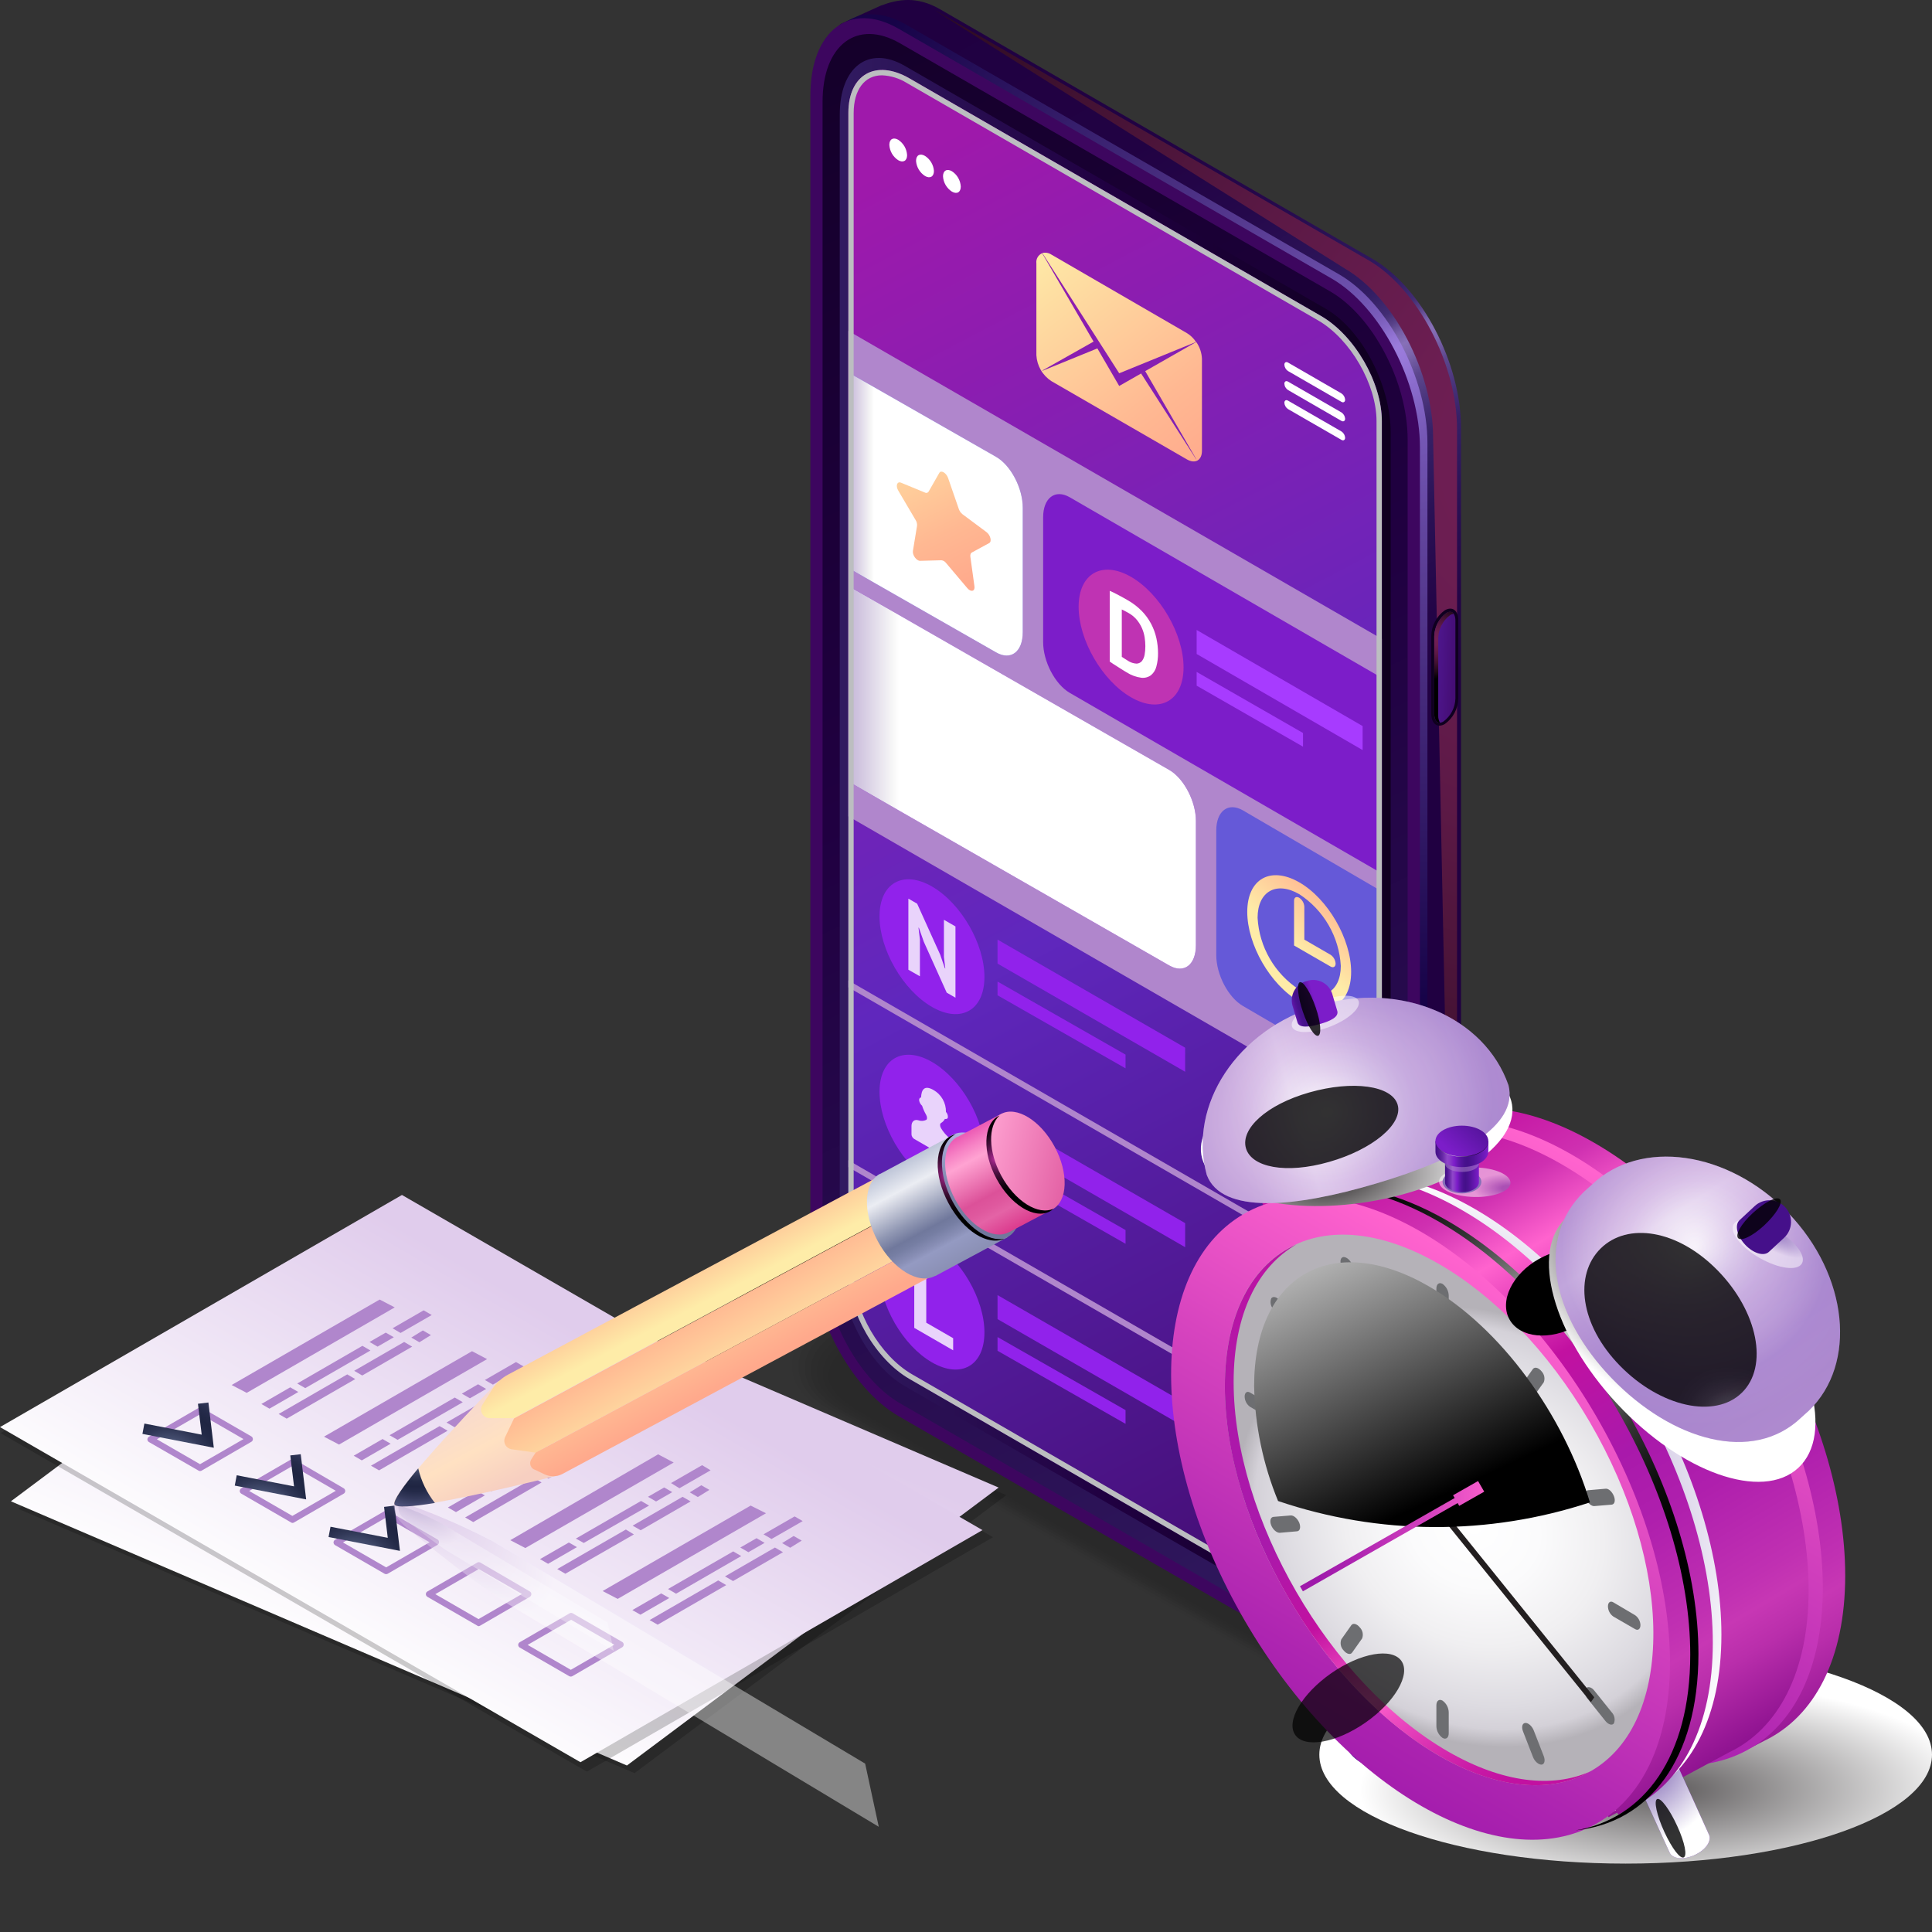 <svg width="173" height="173" viewBox="0 0 173 173" fill="none" xmlns="http://www.w3.org/2000/svg">
<rect x="0" y="0" width="173" height="173" fill="#333333" stroke="none"/>
<g opacity="0.2">
<path opacity="0.09" d="M73.599 118.279L77.996 115.829C78.172 115.726 86.42 111.23 86.575 111.318L89.407 109.928C90.688 109.189 92.564 108.946 94.192 108.946C95.568 108.96 96.919 109.315 98.125 109.979L117.953 121.271L122.181 123.679L146.236 137.379C147.003 137.816 147.646 138.442 148.102 139.198C148.402 139.729 148.57 140.324 148.593 140.934C148.644 142.526 147.663 144.035 145.906 145.068L141.508 147.523C141.332 147.626 133.084 152.122 132.929 152.034L130.087 153.378C128.806 154.117 126.93 154.365 125.307 154.365C123.929 154.349 122.577 153.994 121.369 153.332L101.551 142.05L97.324 139.642L73.268 125.937C72.5 125.502 71.857 124.875 71.402 124.118C71.102 123.587 70.933 122.992 70.912 122.382C70.86 120.79 71.842 119.281 73.599 118.279Z" fill="black"/>
<path opacity="0.18" d="M74.038 118.615L78.317 116.253C78.673 116.046 86.394 111.985 86.704 112.16L89.453 111.029C90.6 110.362 92.6 110.321 94.063 110.321C95.393 110.381 96.691 110.747 97.856 111.39L117.101 122.361L121.204 124.702L144.557 138.014C145.296 138.442 145.928 139.035 146.402 139.746C146.701 140.249 146.878 140.815 146.918 141.399C147.011 142.924 146.081 144.397 144.335 145.394L140.092 147.735C139.735 147.942 132.015 152.003 131.705 151.823L128.955 152.959C127.808 153.621 125.808 153.667 124.346 153.667C123.016 153.607 121.718 153.241 120.553 152.598L101.308 141.627L97.205 139.286L73.857 125.974C73.118 125.546 72.486 124.953 72.012 124.242C71.714 123.739 71.537 123.173 71.495 122.589C71.382 121.085 72.312 119.612 74.038 118.615Z" fill="black"/>
<path opacity="0.27" d="M74.477 118.961L78.637 116.687C79.154 116.377 86.363 112.755 86.828 113.023L89.495 112.14C90.528 111.55 92.637 111.711 93.934 111.711C95.216 111.818 96.462 112.197 97.587 112.822L116.248 123.472L120.227 125.746L142.872 138.666C143.581 139.085 144.2 139.642 144.691 140.304C144.997 140.771 145.195 141.301 145.27 141.854C145.409 143.316 144.531 144.753 142.836 145.73L138.702 148.009C138.185 148.319 130.95 151.941 130.506 151.673L127.844 152.551C126.811 153.145 124.702 152.985 123.4 152.985C122.119 152.877 120.876 152.498 119.752 151.874L101.086 141.218L97.107 138.95L74.467 126.03C73.757 125.61 73.138 125.051 72.648 124.387C72.341 123.92 72.142 123.39 72.064 122.837C71.904 121.379 72.782 119.943 74.477 118.961Z" fill="black"/>
<path opacity="0.36" d="M74.917 119.312L78.958 117.126C79.671 116.713 86.337 113.509 86.957 113.881L89.541 113.256C90.435 112.739 92.673 113.101 93.81 113.101C94.797 113.101 96.611 113.845 97.319 114.258L115.406 124.594L119.261 126.795L141.193 139.327C141.876 139.736 142.483 140.261 142.986 140.877C143.303 141.319 143.518 141.826 143.616 142.36C143.802 143.761 142.97 145.161 141.306 146.123L137.265 148.309C136.547 148.722 129.886 151.926 129.266 151.549L126.682 152.179C125.788 152.696 123.55 152.334 122.413 152.334C121.426 152.334 119.612 151.585 118.899 151.177L100.812 140.841L96.957 138.64L75.025 126.108C74.342 125.699 73.736 125.174 73.232 124.558C72.913 124.117 72.697 123.61 72.602 123.075C72.421 121.674 73.242 120.274 74.917 119.312Z" fill="black"/>
<path opacity="0.45" d="M75.356 119.659L79.278 117.561C80.172 117.044 86.311 114.295 87.087 114.744L89.582 114.372C90.347 113.928 92.683 114.491 93.68 114.491C94.528 114.491 96.445 115.338 97.05 115.69L114.548 125.7L118.279 127.834L139.508 139.983C140.163 140.385 140.758 140.877 141.275 141.446C141.595 141.862 141.824 142.341 141.947 142.851C142.18 144.18 141.399 145.549 139.766 146.469L135.844 148.567C134.95 149.084 128.811 151.833 128.036 151.383L125.54 151.755C124.77 152.2 122.413 151.637 121.436 151.637C120.589 151.637 118.677 150.789 118.067 150.438L100.574 140.448L96.843 138.314L75.614 126.17C74.958 125.77 74.363 125.277 73.847 124.708C73.523 124.293 73.292 123.813 73.17 123.302C72.937 121.969 73.718 120.604 75.356 119.659Z" fill="black"/>
<path opacity="0.55" d="M75.795 120.01L79.598 118C80.673 117.38 86.285 115.07 87.216 115.602L89.624 115.483C90.265 115.116 92.725 115.881 93.551 115.881C94.259 115.881 96.275 116.832 96.781 117.121L113.695 126.811L117.313 128.878L137.839 140.629C138.471 141.02 139.055 141.483 139.58 142.009C139.909 142.394 140.155 142.843 140.304 143.327C140.583 144.593 139.849 145.911 138.237 146.851L134.438 148.861C133.363 149.482 127.751 151.792 126.821 151.259L124.408 151.378C123.767 151.745 121.307 150.98 120.48 150.98C119.772 150.98 117.757 150.029 117.25 149.74L100.337 140.05L96.719 137.983L76.198 126.232C75.567 125.839 74.983 125.377 74.457 124.852C74.131 124.465 73.887 124.017 73.738 123.534C73.459 122.268 74.188 120.935 75.795 120.01Z" fill="black"/>
<path opacity="0.64" d="M76.234 120.346L79.919 118.424C81.17 117.7 86.255 115.84 87.34 116.455L89.671 116.589C90.187 116.294 92.771 117.261 93.427 117.261C93.991 117.261 96.109 118.294 96.528 118.542L112.863 127.911L116.341 129.911L136.154 141.28C136.753 141.658 137.317 142.088 137.839 142.567C138.17 142.927 138.429 143.346 138.604 143.802C138.929 145.006 138.247 146.303 136.671 147.213L132.992 149.135C131.736 149.859 126.651 151.719 125.565 151.104L123.24 150.97C122.723 151.264 120.139 150.298 119.478 150.298C118.915 150.298 116.796 149.265 116.377 149.016L100.047 139.647L96.564 137.647L76.751 126.278C76.139 125.903 75.563 125.473 75.03 124.992C74.701 124.631 74.442 124.212 74.266 123.757C73.976 122.563 74.658 121.266 76.234 120.346Z" fill="black"/>
<path opacity="0.73" d="M76.674 120.708L80.239 118.873C81.671 118.046 86.229 116.61 87.474 117.323L89.717 117.716C90.099 117.493 92.818 118.661 93.303 118.661C93.789 118.661 95.949 119.814 96.249 119.989L112 129.033L115.359 130.966L134.48 141.937C135.081 142.284 135.649 142.687 136.175 143.141C136.547 143.442 136.828 143.841 136.986 144.293C137.358 145.43 136.723 146.691 135.177 147.58L131.612 149.414C130.18 150.241 125.622 151.678 124.377 150.965L122.134 150.577C121.752 150.794 119.033 149.626 118.548 149.626C118.062 149.626 115.907 148.474 115.602 148.298L99.851 139.255L96.497 137.327L77.376 126.351C76.775 126.004 76.207 125.601 75.681 125.147C75.309 124.848 75.028 124.45 74.87 124C74.493 122.857 75.129 121.597 76.674 120.708Z" fill="black"/>
<path opacity="0.82" d="M77.113 121.054L80.56 119.307C82.167 118.377 86.203 117.38 87.598 118.186L89.753 118.827C90.011 118.682 92.854 120.051 93.174 120.051C94.137 120.446 95.072 120.904 95.975 121.421L111.142 130.165L114.377 132.025L132.774 142.609C133.354 142.943 133.911 143.314 134.444 143.72C134.823 143.989 135.121 144.36 135.302 144.789C135.725 145.864 135.136 147.089 133.622 147.962L130.175 149.709C128.568 150.639 124.532 151.637 123.137 150.83L120.982 150.19C120.723 150.339 117.881 148.965 117.561 148.965C116.597 148.572 115.661 148.115 114.76 147.595L99.598 138.857L96.363 136.996L77.966 126.408C77.384 126.076 76.827 125.705 76.296 125.297C75.915 125.028 75.618 124.657 75.439 124.227C75.01 123.152 75.599 121.927 77.113 121.054Z" fill="black"/>
<path opacity="0.91" d="M77.552 121.405L80.88 119.747C82.668 118.713 86.172 118.15 87.722 119.049L89.789 119.943C89.913 119.871 92.89 121.442 93.035 121.442C93.179 121.442 95.618 122.795 95.696 122.852L110.279 131.26L113.38 133.048L131.121 143.249C131.198 143.291 132.728 144.2 132.764 144.283C133.151 144.52 133.464 144.86 133.668 145.265C134.139 146.298 133.596 147.466 132.118 148.324L128.79 149.983C127.002 151.016 123.493 151.575 121.943 150.681L119.876 149.787C119.747 149.859 116.775 148.283 116.63 148.283C116.486 148.283 114.047 146.929 113.964 146.872L99.38 138.469L96.28 136.676L78.586 126.48C78.508 126.434 76.978 125.524 76.942 125.447C76.556 125.206 76.244 124.865 76.038 124.459C75.521 123.447 76.064 122.258 77.552 121.405Z" fill="black"/>
<path d="M120.692 150.52L99.081 138.056L77.49 125.591C75.785 124.609 75.997 122.888 77.966 121.752L81.18 120.201C83.149 119.064 86.125 118.945 87.831 119.927L109.421 132.392L131.012 144.856C132.718 145.844 132.501 147.559 130.532 148.696L127.322 150.246C125.374 151.383 122.398 151.507 120.692 150.52Z" fill="black"/>
</g>
<path d="M122.914 147.43L84.182 125.069C79.816 122.547 76.27 115.767 76.27 109.954V6.811C76.27 3.85 73.837 3.194 75.314 2.129C75.371 2.088 78.772 0.543 78.834 0.517C80.42 -0.088 82.12 -0.362 84.182 0.832L122.914 23.193C127.281 25.715 130.826 32.495 130.826 38.303V141.451C130.826 144.552 129.824 146.753 128.242 147.761C128.149 147.823 124.051 149.771 123.943 149.828C122.522 150.277 124.826 148.536 122.914 147.43Z" fill="url(#paint0_linear_374_2969)"/>
<path style="mix-blend-mode:color-dodge" d="M122.558 23.312L83.826 0.972C81.758 -0.222 120.418 24.045 120.418 24.045C124.785 26.567 128.325 33.347 128.325 39.161C128.325 39.161 130.47 144.686 130.47 141.591V38.427C130.47 32.598 126.924 25.833 122.558 23.312Z" fill="url(#paint1_radial_374_2969)"/>
<path style="mix-blend-mode:screen" opacity="0.6" d="M119.907 148.805L81.175 126.444C76.808 123.922 73.263 117.142 73.263 111.328V8.206C73.263 2.382 76.808 -0.295 81.175 2.227L119.907 24.567C124.274 27.089 127.819 33.869 127.819 39.683V142.826C127.819 148.65 124.274 151.352 119.907 148.805Z" fill="url(#paint2_radial_374_2969)"/>
<path d="M119.235 149.177L80.477 126.816C76.105 124.294 72.565 117.514 72.565 111.706V8.558C72.565 2.734 76.105 0.057 80.477 2.579L119.235 24.939C123.607 27.461 127.147 34.241 127.147 40.055V143.198C127.126 149.022 123.586 151.704 119.235 149.177Z" fill="url(#paint3_linear_374_2969)"/>
<path d="M73.656 112.388V9.116C73.656 4.01 76.756 1.664 80.591 3.876L119.116 26.097C122.945 28.309 126.046 34.241 126.046 39.347V142.64C126.046 147.745 122.945 150.091 119.116 147.88L80.591 125.658C76.761 123.447 73.656 117.493 73.656 112.388Z" fill="url(#paint4_linear_374_2969)"/>
<path d="M75.196 113.018V10.273C75.196 6 77.779 4.036 80.999 5.886L118.723 27.652C121.927 29.503 124.527 34.469 124.527 38.742V141.487C124.527 145.761 121.943 147.725 118.723 145.875L80.999 124.108C77.795 122.258 75.196 117.292 75.196 113.018Z" fill="url(#paint5_linear_374_2969)"/>
<path d="M81.438 7.018C78.415 5.271 75.966 6.672 75.966 10.118V114.041C75.966 117.509 78.415 121.731 81.438 123.478L118.269 144.738C121.287 146.484 123.736 145.089 123.736 141.637V37.719C123.736 34.252 121.287 30.024 118.269 28.283L81.438 7.018Z" fill="url(#paint6_linear_374_2969)"/>
<path d="M128.165 63.92V56.959C128.171 56.506 128.284 56.061 128.494 55.66C128.704 55.258 129.005 54.912 129.374 54.649C130.046 54.261 130.583 54.649 130.583 55.558V62.524C130.577 62.977 130.464 63.422 130.254 63.824C130.044 64.225 129.743 64.571 129.374 64.834C128.707 65.217 128.165 64.808 128.165 63.92Z" fill="url(#paint7_linear_374_2969)"/>
<path d="M128.899 64.715C128.553 64.715 128.428 64.287 128.428 63.92V56.959C128.44 56.555 128.543 56.159 128.73 55.8C128.917 55.442 129.183 55.132 129.509 54.892C129.612 54.826 129.732 54.788 129.855 54.783C130.201 54.783 130.325 55.212 130.325 55.579V62.545C130.315 62.949 130.212 63.345 130.025 63.704C129.837 64.062 129.571 64.373 129.245 64.612C129.141 64.676 129.021 64.712 128.899 64.715Z" fill="url(#paint8_linear_374_2969)"/>
<path style="mix-blend-mode:color-dodge" d="M128.785 64.095V57.134C128.796 56.73 128.898 56.334 129.086 55.976C129.273 55.617 129.539 55.307 129.865 55.067C129.959 55.009 130.065 54.974 130.175 54.964C130.143 54.908 130.096 54.861 130.04 54.828C129.984 54.796 129.92 54.778 129.855 54.778C129.732 54.783 129.612 54.821 129.509 54.886C129.183 55.126 128.917 55.437 128.73 55.795C128.543 56.154 128.44 56.55 128.428 56.953V63.914C128.428 64.281 128.553 64.71 128.899 64.71H128.935C128.831 64.522 128.779 64.31 128.785 64.095Z" fill="url(#paint9_radial_374_2969)"/>
<g style="mix-blend-mode:multiply">
<path d="M75.966 73.097L123.736 100.678V57.212L75.966 29.632V73.097Z" fill="#B086CC"/>
</g>
<g style="mix-blend-mode:multiply">
<path d="M75.966 88.409L123.736 115.99V115.375L75.966 87.794V88.409Z" fill="#B086CC"/>
</g>
<g style="mix-blend-mode:multiply">
<path d="M75.966 104.512L123.736 132.092V131.477L75.966 103.897V104.512Z" fill="#B086CC"/>
</g>
<path d="M89.195 40.908L76.012 33.378V50.887L89.195 58.416C90.513 59.176 91.582 58.369 91.582 56.612V45.466C91.582 43.709 90.513 41.667 89.195 40.908Z" fill="#6559D8"/>
<path style="mix-blend-mode:multiply" d="M89.195 40.908L76.012 33.378V50.887L89.195 58.416C90.513 59.176 91.582 58.369 91.582 56.612V45.466C91.582 43.709 90.513 41.667 89.195 40.908Z" fill="url(#paint10_linear_374_2969)"/>
<path d="M95.794 44.53C94.476 43.771 93.407 44.582 93.407 46.334V57.486C93.407 59.238 94.476 61.279 95.794 62.044L123.7 78.193V60.679L95.794 44.53Z" fill="#7C1DC9"/>
<path d="M104.698 68.943L76.012 52.499V70.007L104.698 86.451C106.016 87.21 107.086 86.404 107.086 84.647V73.501C107.086 71.769 106.016 69.702 104.698 68.943Z" fill="#7C1DC9"/>
<path d="M111.297 72.565C109.98 71.806 108.91 72.617 108.91 74.369V85.521C108.91 87.273 109.98 89.314 111.297 90.079L123.7 97.314V79.8L111.297 72.565Z" fill="#6559D8"/>
<path d="M104.186 76.209L89.324 67.604V65.454L104.186 74.059V76.209Z" fill="#A73BFF"/>
<path d="M98.848 75.903L89.324 70.441V69.211L98.848 74.679V75.903Z" fill="#A73BFF"/>
<path opacity="0.7" d="M88.151 68.803C88.151 71.78 86.048 72.979 83.454 71.485C80.859 69.992 78.756 66.354 78.756 63.377C78.756 60.4 80.859 59.202 83.454 60.7C86.048 62.199 88.151 65.826 88.151 68.803Z" fill="#DC3DAA"/>
<path d="M84.957 67.465C84.684 67.226 84.45 66.945 84.265 66.633C84.151 66.441 84.151 66.235 84.265 66.168C84.421 66.076 84.546 65.939 84.621 65.775C84.74 65.806 84.89 65.775 84.89 65.594C84.891 65.429 84.828 65.269 84.715 65.15C84.723 64.752 84.623 64.36 84.427 64.014C84.23 63.668 83.944 63.382 83.598 63.186C82.761 62.705 82.513 63.186 82.487 63.858C82.384 63.858 82.311 63.935 82.311 64.106C82.334 64.305 82.429 64.49 82.58 64.622C82.669 64.903 82.789 65.174 82.937 65.429C83.045 65.62 83.05 65.837 82.937 65.894C82.719 65.993 82.471 66.004 82.244 65.925C81.893 65.816 81.629 66.028 81.629 66.441V67.191C81.635 67.271 81.659 67.348 81.699 67.417C81.739 67.486 81.795 67.545 81.862 67.589L85.34 69.599C85.469 69.671 85.572 69.599 85.572 69.47V68.715C85.558 68.476 85.496 68.243 85.391 68.028C85.285 67.813 85.138 67.622 84.957 67.465Z" fill="white"/>
<path style="mix-blend-mode:multiply" d="M104.698 68.943L76.012 52.499V70.007L104.698 86.451C106.016 87.21 107.086 86.404 107.086 84.647V73.501C107.086 71.769 106.016 69.702 104.698 68.943Z" fill="url(#paint11_linear_374_2969)"/>
<path d="M115.333 33.223L120.119 35.983C120.3 36.091 120.449 35.983 120.449 35.797C120.443 35.683 120.41 35.572 120.352 35.473C120.295 35.374 120.215 35.29 120.119 35.228L115.333 32.464C115.153 32.36 115.008 32.464 115.008 32.655C115.014 32.769 115.046 32.879 115.103 32.978C115.159 33.077 115.238 33.161 115.333 33.223ZM120.119 36.929L115.333 34.169C115.153 34.066 115.008 34.169 115.008 34.355C115.013 34.469 115.045 34.58 115.102 34.678C115.159 34.777 115.238 34.861 115.333 34.923L120.119 37.688C120.3 37.792 120.449 37.688 120.449 37.497C120.442 37.383 120.408 37.273 120.351 37.174C120.293 37.075 120.214 36.991 120.119 36.929ZM120.119 38.634L115.333 35.874C115.153 35.766 115.008 35.874 115.008 36.06C115.014 36.174 115.046 36.285 115.103 36.384C115.159 36.482 115.238 36.566 115.333 36.629L120.119 39.388C120.3 39.497 120.449 39.388 120.449 39.202C120.443 39.088 120.409 38.977 120.352 38.879C120.294 38.78 120.215 38.696 120.119 38.634Z" fill="white"/>
<path d="M86.032 16.707C86.032 17.224 85.676 17.415 85.237 17.157C85.006 17.007 84.813 16.805 84.675 16.567C84.537 16.329 84.456 16.062 84.441 15.787C84.441 15.271 84.797 15.079 85.237 15.333C85.468 15.483 85.661 15.686 85.799 15.925C85.938 16.163 86.017 16.432 86.032 16.707Z" fill="white"/>
<path d="M83.629 15.307C83.629 15.824 83.273 16.015 82.834 15.762C82.603 15.614 82.41 15.415 82.27 15.18C82.13 14.945 82.047 14.681 82.027 14.408C82.027 13.891 82.384 13.7 82.823 13.958C83.053 14.104 83.246 14.303 83.386 14.537C83.526 14.771 83.609 15.035 83.629 15.307Z" fill="white"/>
<path d="M81.226 13.891C81.226 14.408 80.87 14.599 80.43 14.346C80.199 14.195 80.006 13.992 79.868 13.754C79.73 13.515 79.65 13.247 79.635 12.971C79.635 12.454 79.991 12.263 80.43 12.516C80.661 12.667 80.853 12.87 80.992 13.109C81.13 13.348 81.21 13.616 81.226 13.891Z" fill="white"/>
<g style="mix-blend-mode:multiply">
<path d="M118.269 28.283L81.438 7.018C78.415 5.271 75.966 6.672 75.966 10.118V114.041C75.966 117.509 78.415 121.731 81.438 123.478L118.269 144.738C121.287 146.484 123.736 145.089 123.736 141.637V37.719C123.736 34.252 121.302 30.024 118.269 28.283ZM123.261 141.622C123.31 142.532 123.052 143.433 122.527 144.18C122.312 144.45 122.037 144.666 121.724 144.811C121.411 144.956 121.068 145.027 120.723 145.017C119.937 144.983 119.174 144.746 118.506 144.329L81.676 123.064C78.787 121.4 76.441 117.349 76.441 114.041V10.134C76.441 8.041 77.412 6.744 78.978 6.744C79.766 6.778 80.531 7.015 81.201 7.431L118.031 28.691C120.914 30.36 123.261 34.407 123.261 37.719V141.622Z" fill="#BCBEC0"/>
</g>
<path d="M122.015 67.165L107.153 58.561V56.411L122.015 65.015V67.165Z" fill="#A73BFF"/>
<path d="M116.677 66.86L107.153 61.398V60.168L116.677 65.635V66.86Z" fill="#A73BFF"/>
<path d="M93.345 22.676L100.218 33.425L107.096 30.619C106.886 30.298 106.607 30.028 106.28 29.828L94.151 22.8C94.032 22.721 93.898 22.667 93.758 22.642C93.617 22.617 93.473 22.622 93.334 22.655L93.345 22.676Z" fill="url(#paint12_linear_374_2969)"/>
<path d="M107.117 30.624L100.218 34.562L98.264 31.198L93.345 33.203V33.172L97.923 30.588L93.319 22.676C93.145 22.75 93 22.879 92.907 23.044C92.814 23.208 92.777 23.398 92.802 23.585V31.802C92.827 32.268 92.962 32.722 93.195 33.126C93.428 33.53 93.754 33.873 94.146 34.128L106.279 41.135C107.024 41.564 107.628 41.223 107.628 40.365V32.133C107.606 31.591 107.429 31.067 107.117 30.624ZM107.117 41.14L102.181 33.446L102.548 33.234L107.127 41.13L107.117 41.14Z" fill="url(#paint13_linear_374_2969)"/>
<path d="M116.336 79.004C113.752 77.526 111.685 78.715 111.685 81.655C111.685 84.596 113.752 88.192 116.336 89.676C118.92 91.159 120.987 89.965 120.987 87.025C120.987 84.084 118.899 80.467 116.336 79.004ZM116.336 88.616C115.253 87.913 114.352 86.964 113.705 85.847C113.057 84.73 112.682 83.477 112.61 82.188C112.61 79.831 114.279 78.875 116.336 80.064C117.418 80.767 118.32 81.716 118.967 82.833C119.614 83.95 119.989 85.203 120.062 86.492C120.062 88.823 118.393 89.784 116.336 88.596V88.616ZM116.796 81.18C116.785 81.022 116.738 80.868 116.658 80.731C116.578 80.594 116.468 80.477 116.336 80.389C116.083 80.239 115.876 80.358 115.876 80.653V84.663L119.137 86.544C119.39 86.694 119.597 86.575 119.597 86.28C119.586 86.122 119.539 85.969 119.459 85.831C119.379 85.694 119.269 85.577 119.137 85.49L116.796 84.136V81.18Z" fill="url(#paint14_linear_374_2969)"/>
<path d="M84.301 50.168L82.384 50.22C82.064 50.22 81.686 49.703 81.748 49.326L82.115 47.088C82.133 46.907 82.09 46.725 81.991 46.572L80.441 43.941C80.177 43.502 80.322 43.078 80.684 43.223L82.823 44.106C82.879 44.139 82.945 44.147 83.007 44.131C83.069 44.114 83.121 44.074 83.154 44.019L84.11 42.344C84.27 42.065 84.735 42.344 84.895 42.799L85.857 45.579C85.92 45.762 86.032 45.923 86.182 46.044L88.327 47.641C88.683 47.905 88.844 48.494 88.57 48.633L87.019 49.476C86.916 49.528 86.87 49.667 86.89 49.848L87.257 52.504C87.319 52.954 86.947 53.047 86.621 52.669L84.709 50.406C84.661 50.341 84.6 50.286 84.53 50.245C84.46 50.204 84.382 50.178 84.301 50.168Z" fill="url(#paint15_linear_374_2969)"/>
<path opacity="0.7" d="M105.98 59.76C105.98 62.736 103.876 63.935 101.282 62.442C98.688 60.948 96.585 57.31 96.585 54.334C96.585 51.357 98.688 50.158 101.282 51.657C103.876 53.155 105.98 56.783 105.98 59.76Z" fill="#DC3DAA"/>
<path d="M106.124 111.68L89.324 101.995V99.846L106.124 109.525V111.68Z" fill="#9122EB"/>
<path d="M100.786 111.375L89.324 104.832V103.603L100.786 110.145V111.375Z" fill="#9122EB"/>
<path d="M88.151 103.194C88.151 106.171 86.048 107.37 83.454 105.876C80.859 104.383 78.756 100.745 78.756 97.768C78.756 94.792 80.859 93.593 83.454 95.091C86.048 96.59 88.151 100.218 88.151 103.194Z" fill="#9122EB"/>
<path opacity="0.8" d="M84.957 101.856C84.684 101.617 84.45 101.336 84.265 101.024C84.151 100.833 84.151 100.626 84.265 100.559C84.413 100.473 84.534 100.345 84.611 100.192C84.73 100.223 84.88 100.192 84.88 100.011C84.881 99.846 84.818 99.686 84.704 99.567C84.712 99.169 84.613 98.777 84.416 98.431C84.22 98.085 83.934 97.799 83.588 97.603C82.751 97.122 82.503 97.603 82.477 98.275C82.374 98.275 82.301 98.352 82.301 98.523C82.329 98.713 82.425 98.887 82.57 99.014C82.659 99.295 82.778 99.565 82.927 99.82C83.035 100.011 83.04 100.228 82.927 100.285C82.708 100.385 82.46 100.396 82.234 100.316C81.883 100.207 81.619 100.419 81.619 100.833V101.582C81.624 101.662 81.648 101.739 81.689 101.808C81.729 101.877 81.785 101.936 81.852 101.98L85.329 103.99C85.459 104.062 85.562 103.99 85.562 103.861V103.106C85.549 102.868 85.489 102.635 85.385 102.42C85.281 102.206 85.136 102.014 84.957 101.856Z" fill="white"/>
<path d="M106.124 95.97L89.324 86.285V84.136L106.124 93.815V95.97Z" fill="#9122EB"/>
<path d="M100.786 95.665L89.324 89.123V87.893L100.786 94.435V95.665Z" fill="#9122EB"/>
<path d="M88.151 87.484C88.151 90.461 86.048 91.66 83.454 90.166C80.859 88.673 78.756 85.035 78.756 82.058C78.756 79.082 80.859 77.883 83.454 79.381C86.048 80.88 88.151 84.508 88.151 87.484Z" fill="#9122EB"/>
<path d="M106.124 127.803L89.324 118.119V115.969L106.124 125.648V127.803Z" fill="#9122EB"/>
<path d="M100.786 127.498L89.324 120.956V119.726L100.786 126.268V127.498Z" fill="#9122EB"/>
<path d="M88.151 119.312C88.151 122.289 86.048 123.488 83.454 121.995C80.859 120.501 78.756 116.863 78.756 113.886C78.756 110.91 80.859 109.711 83.454 111.209C86.048 112.708 88.151 116.341 88.151 119.312Z" fill="#9122EB"/>
<path opacity="0.8" d="M85.35 120.914L81.867 118.904V112.594L82.942 113.215V118.439L85.35 119.829V120.914Z" fill="white"/>
<path d="M99.37 52.907L99.748 53.078L100.176 53.3L100.605 53.532L100.977 53.744C101.437 54.004 101.857 54.325 102.228 54.7C102.563 55.04 102.847 55.426 103.07 55.848C103.285 56.254 103.445 56.686 103.546 57.134C103.645 57.586 103.696 58.047 103.696 58.509C103.699 58.9 103.65 59.289 103.551 59.667C103.481 59.97 103.316 60.243 103.081 60.447C102.832 60.637 102.519 60.724 102.207 60.69C101.732 60.627 101.277 60.459 100.874 60.199L100.538 59.997L100.109 59.723L99.68 59.45C99.541 59.362 99.443 59.289 99.37 59.238V52.907ZM101.065 54.897L100.714 54.706L100.45 54.576V58.814C100.484 58.842 100.52 58.866 100.559 58.886C100.605 58.922 100.662 58.953 100.719 58.99L100.884 59.093L101.003 59.17C101.23 59.32 101.492 59.407 101.763 59.424C101.854 59.423 101.943 59.403 102.026 59.365C102.109 59.328 102.183 59.274 102.243 59.207C102.37 59.042 102.455 58.848 102.492 58.643C102.539 58.384 102.561 58.121 102.559 57.858C102.558 57.595 102.537 57.332 102.497 57.072C102.454 56.795 102.376 56.524 102.264 56.266C102.146 55.995 101.992 55.741 101.804 55.512C101.598 55.263 101.347 55.055 101.065 54.897Z" fill="white"/>
<path opacity="0.8" d="M82.72 84.327L82.286 83.087L82.244 83.061L82.374 84.125V87.422L81.34 86.833V80.467L82.126 80.921L84.193 85.495L84.606 86.699L84.647 86.725L84.523 85.691V82.363L85.557 82.957V89.34L84.772 88.885L82.72 84.327Z" fill="white"/>
<path opacity="0.2" d="M56.819 158.773L90.11 133.885L34.949 110.228L1.659 135.115L56.819 158.773Z" fill="black"/>
<path d="M56.137 158.091L89.422 133.203L34.267 109.54L0.977 134.433L56.137 158.091Z" fill="url(#paint16_linear_374_2969)"/>
<path opacity="0.2" d="M52.551 158.639L88.916 137.648L36.407 107.334L0.047 128.325L52.551 158.639Z" fill="black"/>
<path d="M51.977 157.797L87.975 137.012L35.993 107.003L0 127.788L51.977 157.797Z" fill="url(#paint17_linear_374_2969)"/>
<path d="M17.767 131.679L13.343 129.131C13.299 129.108 13.262 129.073 13.237 129.03C13.211 128.987 13.198 128.938 13.198 128.888C13.2 128.839 13.214 128.79 13.239 128.748C13.264 128.705 13.3 128.67 13.343 128.645L17.798 126.062C17.84 126.038 17.889 126.026 17.937 126.026C17.986 126.026 18.034 126.038 18.077 126.062L22.505 128.62C22.548 128.645 22.583 128.68 22.607 128.723C22.632 128.765 22.645 128.813 22.645 128.862C22.646 128.912 22.634 128.961 22.609 129.004C22.585 129.046 22.549 129.082 22.505 129.105L18.051 131.689C18.008 131.713 17.96 131.726 17.911 131.725C17.86 131.723 17.81 131.707 17.767 131.679ZM17.937 126.63L14.046 128.878L17.911 131.11L21.803 128.862L17.937 126.63Z" fill="#B086CC"/>
<path d="M33.089 120.165L33.812 120.584L35.265 119.741L34.541 119.328L33.089 120.165ZM36.19 120.165L31.714 122.749L32.438 123.168L36.908 120.584L36.19 120.165ZM27.337 124.299L33.172 120.93L32.453 120.511L26.614 123.886L27.337 124.299ZM37.864 119.132L36.83 119.772L37.554 120.191L38.587 119.55L37.864 119.132ZM33.998 116.367L20.743 124.02L22.092 124.723L35.347 117.07L33.998 116.367ZM37.936 117.333L35.151 118.94L35.869 119.359L38.66 117.752L37.936 117.333ZM25.988 124.227L23.405 125.72L24.128 126.139L26.712 124.646L25.988 124.227ZM31.094 123.069L24.95 126.614L25.673 127.033L31.812 123.488L31.094 123.069Z" fill="#B086CC"/>
<path d="M19.146 129.638L18.661 125.586L17.725 125.7L18.061 128.465L12.93 127.472L12.754 128.397L19.146 129.638Z" fill="url(#paint18_radial_374_2969)"/>
<path d="M26.035 136.309L21.611 133.751C21.568 133.728 21.531 133.693 21.505 133.65C21.48 133.607 21.466 133.558 21.467 133.508C21.468 133.459 21.482 133.41 21.508 133.368C21.533 133.325 21.569 133.29 21.611 133.265L26.066 130.681C26.109 130.658 26.157 130.646 26.206 130.646C26.254 130.646 26.302 130.658 26.345 130.681L30.774 133.265C30.816 133.29 30.851 133.326 30.876 133.368C30.9 133.411 30.913 133.459 30.913 133.508C30.914 133.557 30.902 133.606 30.877 133.649C30.852 133.692 30.817 133.727 30.774 133.751L26.319 136.335C26.277 136.359 26.229 136.371 26.18 136.371C26.127 136.364 26.076 136.343 26.035 136.309ZM26.206 131.26L22.314 133.508L26.18 135.741L30.071 133.493L26.206 131.26Z" fill="#B086CC"/>
<path d="M41.357 124.795L42.081 125.209L43.533 124.372L42.809 123.953L41.357 124.795ZM44.458 124.795L39.983 127.379L40.706 127.798L45.176 125.214L44.458 124.795ZM35.606 128.93L41.44 125.56L40.722 125.142L34.882 128.516L35.606 128.93ZM46.132 123.762L45.099 124.403L45.822 124.816L46.856 124.18L46.132 123.762ZM42.267 120.992L29.012 128.645L30.36 129.353L43.616 121.7L42.267 120.992ZM46.205 121.964L43.419 123.571L44.138 123.984L46.928 122.382L46.205 121.964ZM34.257 128.857L31.673 130.351L32.397 130.769L34.98 129.276L34.257 128.857ZM39.363 127.7L33.218 131.245L33.942 131.663L40.081 128.113L39.363 127.7Z" fill="#B086CC"/>
<path d="M27.415 134.263L26.929 130.216L25.994 130.325L26.329 133.095L21.198 132.103L21.022 133.028L27.415 134.263Z" fill="url(#paint19_radial_374_2969)"/>
<path d="M34.433 140.919L30.009 138.361C29.966 138.336 29.93 138.301 29.905 138.258C29.88 138.216 29.866 138.167 29.864 138.118C29.865 138.068 29.878 138.019 29.904 137.977C29.929 137.934 29.965 137.899 30.009 137.875L34.464 135.291C34.506 135.265 34.554 135.252 34.603 135.252C34.652 135.252 34.701 135.265 34.743 135.291L39.172 137.849C39.215 137.873 39.251 137.908 39.275 137.951C39.3 137.994 39.312 138.043 39.311 138.092C39.311 138.141 39.298 138.189 39.273 138.232C39.249 138.274 39.214 138.31 39.172 138.335L34.717 140.919C34.674 140.943 34.626 140.955 34.577 140.955C34.527 140.956 34.477 140.943 34.433 140.919ZM34.603 135.87L30.712 138.118L34.577 140.35L38.469 138.102L34.603 135.87Z" fill="#B086CC"/>
<path d="M49.755 129.4L50.478 129.818L51.931 128.981L51.207 128.563L49.755 129.4ZM52.855 129.4L48.38 131.984L49.104 132.402L53.574 129.818L52.855 129.4ZM44.003 133.534L49.853 130.165L49.135 129.746L43.295 133.115L44.003 133.534ZM54.53 128.366L53.496 129.002L54.22 129.421L55.253 128.78L54.53 128.366ZM50.664 125.596L37.425 133.265L38.773 133.968L52.054 126.33L50.664 125.596ZM54.638 126.599L51.853 128.201L52.571 128.614L55.362 127.012L54.638 126.599ZM42.691 133.493L40.107 134.986L40.83 135.4L43.414 133.906L42.691 133.493ZM47.796 132.33L41.652 135.88L42.375 136.294L48.494 132.749L47.796 132.33Z" fill="#B086CC"/>
<path d="M35.812 138.872L35.327 134.821L34.391 134.934L34.722 137.704L29.596 136.712L29.42 137.632L35.812 138.872Z" fill="url(#paint20_radial_374_2969)"/>
<path d="M42.701 145.544L38.277 142.991C38.234 142.966 38.199 142.931 38.173 142.888C38.148 142.846 38.134 142.798 38.133 142.748C38.132 142.698 38.146 142.649 38.171 142.607C38.197 142.564 38.233 142.529 38.277 142.505L42.732 139.921C42.774 139.896 42.822 139.882 42.871 139.882C42.921 139.882 42.969 139.896 43.011 139.921L47.44 142.505C47.483 142.529 47.519 142.564 47.544 142.607C47.568 142.65 47.581 142.699 47.579 142.748C47.579 142.797 47.566 142.845 47.541 142.888C47.517 142.931 47.482 142.966 47.44 142.991L42.985 145.575C42.943 145.6 42.895 145.615 42.846 145.616C42.792 145.606 42.742 145.581 42.701 145.544ZM42.871 140.5L38.98 142.748L42.846 144.981L46.737 142.733L42.871 140.5Z" fill="#B086CC"/>
<path d="M58.023 134.03L58.747 134.449L60.199 133.612L59.475 133.193L58.023 134.03ZM61.124 134.03L56.649 136.614L57.372 137.027L61.842 134.444L61.124 134.03ZM52.272 138.164L58.121 134.816L57.403 134.402L51.563 137.772L52.272 138.164ZM62.798 132.997L61.765 133.632L62.488 134.051L63.522 133.41L62.798 132.997ZM58.933 130.227L45.693 137.916L47.042 138.619L60.323 130.961L58.933 130.227ZM62.87 131.198L60.085 132.8L60.84 133.265L63.63 131.658L62.87 131.198ZM50.938 138.123L48.354 139.611L49.078 140.03L51.662 138.536L50.938 138.123ZM56.044 136.96L49.9 140.5L50.623 140.919L56.762 137.399L56.044 136.96Z" fill="#B086CC"/>
<path d="M50.969 150.091L46.546 147.533C46.503 147.509 46.467 147.473 46.442 147.431C46.416 147.388 46.402 147.34 46.401 147.291C46.401 147.241 46.415 147.192 46.44 147.149C46.466 147.107 46.502 147.072 46.546 147.048L51 144.464C51.042 144.438 51.091 144.425 51.14 144.425C51.189 144.425 51.237 144.438 51.279 144.464L55.708 147.022C55.751 147.046 55.787 147.081 55.812 147.124C55.837 147.166 55.849 147.215 55.848 147.265C55.847 147.314 55.834 147.362 55.81 147.404C55.785 147.447 55.75 147.483 55.708 147.508L51.254 150.091C51.211 150.115 51.163 150.128 51.114 150.128C51.063 150.129 51.013 150.116 50.969 150.091ZM51.14 145.043L47.248 147.291L51.114 149.523L55.005 147.275L51.14 145.043Z" fill="#B086CC"/>
<path d="M66.292 138.573L67.015 138.991L68.467 138.154L67.744 137.735L66.292 138.573ZM69.392 138.573L64.917 141.156L65.641 141.575L70.111 138.991L69.392 138.573ZM60.54 142.707L66.374 139.337L65.656 138.919L59.816 142.288L60.54 142.707ZM71.067 137.539L70.033 138.175L70.757 138.593L71.79 137.952L71.067 137.539ZM67.217 134.816L53.961 142.469L55.31 143.172L68.591 135.503L67.217 134.816ZM71.154 135.787L68.369 137.389L69.087 137.808L71.878 136.206L71.154 135.787ZM59.207 142.681L56.623 144.174L57.346 144.588L59.93 143.094L59.207 142.681ZM64.312 141.518L58.168 145.068L58.891 145.482L65.031 141.937L64.312 141.518Z" fill="#B086CC"/>
<path d="M49.987 132.113L44.665 123.643C44.665 123.643 34.779 133.782 35.311 134.738C35.843 135.694 49.987 132.113 49.987 132.113Z" fill="url(#paint21_linear_374_2969)"/>
<path style="mix-blend-mode:multiply" opacity="0.4" d="M77.469 157.921L44.065 137.994C44.065 137.994 43.781 137.839 43.667 137.792C41.183 136.51 38.605 135.417 35.957 134.521C35.44 134.34 35.161 134.495 35.296 135.131C35.43 135.766 35.688 136.164 36.453 136.831C36.453 136.831 41.399 140.924 44.592 143.032C44.754 143.177 44.927 143.308 45.109 143.425H45.145L78.689 163.579L77.469 157.921Z" fill="url(#paint22_radial_374_2969)"/>
<path style="mix-blend-mode:multiply" opacity="0.3" d="M54.416 145.296L39.43 136.356L39.254 136.268C38.139 135.691 36.981 135.2 35.792 134.8C35.554 134.717 35.673 135.529 36.014 135.834C36.014 135.834 38.231 137.668 39.662 138.619C39.739 138.683 39.82 138.742 39.905 138.795L54.953 147.823L54.416 145.296Z" fill="url(#paint23_radial_374_2969)"/>
<path style="mix-blend-mode:screen" d="M83.903 105.587C84.317 106.378 79.769 109.587 73.707 112.76C67.646 115.933 62.426 117.871 62.013 117.085C61.599 116.3 66.147 113.085 72.209 109.912C78.27 106.739 83.49 104.801 83.903 105.587Z" fill="url(#paint24_radial_374_2969)"/>
<path d="M78.777 105.303L45.492 123.09C44.918 123.395 44.434 123.844 44.086 124.392L43.197 125.793C43.122 125.91 43.08 126.045 43.075 126.184C43.07 126.323 43.102 126.461 43.169 126.583C43.236 126.705 43.334 126.807 43.453 126.878C43.573 126.949 43.709 126.986 43.848 126.987H46.029L80.384 108.502L78.777 105.303Z" fill="url(#paint25_linear_374_2969)"/>
<path d="M80.384 108.527L46.029 127.012L45.233 128.682C45.181 128.791 45.155 128.911 45.158 129.032C45.16 129.153 45.192 129.272 45.249 129.379C45.307 129.486 45.389 129.577 45.488 129.647C45.588 129.716 45.702 129.761 45.822 129.777L47.962 130.077L81.51 112.109L80.384 108.527Z" fill="url(#paint26_linear_374_2969)"/>
<path d="M81.511 112.109L83.319 114.326L50.375 131.979C50.125 132.112 49.846 132.185 49.562 132.19C49.279 132.195 48.997 132.134 48.742 132.01L47.936 131.622C47.841 131.597 47.753 131.551 47.68 131.486C47.606 131.421 47.55 131.339 47.514 131.248C47.478 131.157 47.464 131.058 47.474 130.961C47.483 130.863 47.516 130.769 47.569 130.687L47.957 130.077L81.511 112.109Z" fill="url(#paint27_linear_374_2969)"/>
<path d="M90.239 110.775L85.314 101.634L78.823 105.112H78.787C77.32 105.907 77.237 108.595 78.591 111.122C79.945 113.649 82.245 115.049 83.717 114.258H83.754L90.239 110.775Z" fill="url(#paint28_linear_374_2969)"/>
<path d="M90.221 110.774C91.691 109.981 91.779 107.292 90.418 104.767C89.058 102.242 86.763 100.838 85.293 101.63C83.824 102.422 83.735 105.111 85.096 107.636C86.457 110.161 88.751 111.566 90.221 110.774Z" fill="url(#paint29_linear_374_2969)"/>
<path style="mix-blend-mode:color-dodge" d="M85.309 107.608C83.945 105.081 84.038 102.393 85.505 101.597L85.609 101.556C85.439 101.59 85.276 101.647 85.123 101.727C83.655 102.517 83.573 105.21 84.927 107.732C86.28 110.253 88.477 111.597 89.95 110.915C88.497 111.225 86.528 109.871 85.309 107.608Z" fill="url(#paint30_radial_374_2969)"/>
<path d="M94.265 108.274L89.665 99.737L85.748 101.804H85.717C84.343 102.543 84.26 105.055 85.531 107.411C86.802 109.768 88.942 111.08 90.317 110.341H90.347L94.265 108.274Z" fill="url(#paint31_linear_374_2969)"/>
<path d="M94.249 108.285C92.874 109.024 90.73 107.711 89.459 105.354C88.187 102.998 88.275 100.486 89.644 99.747C91.014 99.008 93.164 100.316 94.435 102.678C95.706 105.039 95.618 107.546 94.249 108.285Z" fill="url(#paint32_linear_374_2969)"/>
<path style="mix-blend-mode:color-dodge" d="M89.65 105.261C88.492 103.112 88.461 100.843 89.5 99.892L89.412 99.933C88.037 100.672 87.955 103.184 89.226 105.54C90.497 107.897 92.642 109.21 94.011 108.471C94.133 108.406 94.244 108.324 94.342 108.228C92.968 108.869 90.89 107.571 89.65 105.261Z" fill="url(#paint33_radial_374_2969)"/>
<path d="M37.45 131.482C37.712 132.614 38.222 133.673 38.944 134.583C36.975 134.903 35.477 135.033 35.327 134.717C35.177 134.402 36.091 133.1 37.45 131.482Z" fill="url(#paint34_radial_374_2969)"/>
<path style="mix-blend-mode:multiply" d="M145.57 166.876C160.719 166.876 173 162.508 173 157.12C173 151.731 160.719 147.363 145.57 147.363C130.42 147.363 118.139 151.731 118.139 157.12C118.139 162.508 130.42 166.876 145.57 166.876Z" fill="url(#paint35_radial_374_2969)"/>
<path d="M165.228 141.084C165.228 126.837 155.161 109.473 142.748 102.326C136.759 98.869 131.317 98.414 127.292 100.466L124.92 101.742L126.537 104.522C125.725 106.957 125.332 109.512 125.374 112.078C125.374 126.325 135.441 143.689 147.859 150.836C150.109 152.185 152.574 153.139 155.146 153.657L156.794 156.494L158.014 155.864C162.458 153.714 165.228 148.577 165.228 141.084Z" fill="url(#paint36_linear_374_2969)"/>
<path d="M156.738 156.554C165.462 151.454 165.373 135.067 156.537 119.953C147.702 104.839 133.467 96.722 124.742 101.822C116.017 106.923 116.107 123.31 124.942 138.423C133.778 153.537 148.013 161.655 156.738 156.554Z" fill="url(#paint37_linear_374_2969)"/>
<path d="M161.951 142.386C161.951 128.377 152.055 111.308 139.844 104.259C133.958 100.859 128.609 100.414 124.651 102.43L112.708 108.925L114.3 111.659C113.503 114.047 113.117 116.553 113.158 119.07C113.158 133.079 123.054 150.148 135.26 157.197C137.473 158.522 139.895 159.46 142.422 159.972L144.04 162.721L154.851 156.903C159.212 154.81 161.951 149.756 161.951 142.386Z" fill="url(#paint38_linear_374_2969)"/>
<path d="M150.102 157.843L146.572 159.445L149.507 165.894C149.766 166.463 150.763 166.561 151.74 166.117C152.717 165.672 153.29 164.856 153.032 164.292C153.032 164.272 150.102 157.843 150.102 157.843Z" fill="url(#paint39_linear_374_2969)"/>
<path style="mix-blend-mode:multiply" d="M150.102 157.843L146.572 159.445L149.507 165.894C149.766 166.463 150.763 166.561 151.74 166.117C152.717 165.672 153.29 164.856 153.032 164.292C153.032 164.272 150.102 157.843 150.102 157.843Z" fill="url(#paint40_radial_374_2969)"/>
<path style="mix-blend-mode:color-dodge" opacity="0.8" d="M150.195 163.528C150.877 165.021 151.089 166.173 150.768 166.318C150.448 166.463 149.735 165.548 149.042 164.055C148.35 162.561 148.071 161.238 148.391 161.094C148.712 160.949 149.518 162.039 150.195 163.528Z" fill="url(#paint41_radial_374_2969)"/>
<path d="M128.377 153.027L125.736 150.195L120.568 155.027C120.114 155.45 120.336 156.427 121.085 157.213C121.834 157.998 122.775 158.282 123.23 157.859L128.377 153.027Z" fill="url(#paint42_linear_374_2969)"/>
<path style="mix-blend-mode:multiply" d="M154.143 146.376C154.143 132.366 144.247 115.292 132.041 108.243C126.149 104.843 120.785 104.398 116.842 106.393L112.946 108.46L114.537 111.194C113.741 113.58 113.355 116.084 113.395 118.599C113.395 132.609 123.292 149.683 135.498 156.732C137.713 158.055 140.137 158.993 142.665 159.507L144.288 162.292L147.053 160.908C151.404 158.794 154.143 153.74 154.143 146.376Z" fill="url(#paint43_radial_374_2969)"/>
<path d="M153.373 147.099C153.373 132.852 143.306 115.488 130.888 108.341C124.899 104.884 119.462 104.429 115.432 106.481L113.034 107.757L114.651 110.538C113.846 112.967 113.455 115.514 113.494 118.072C113.494 132.325 123.56 149.688 135.973 156.83C138.225 158.176 140.689 159.13 143.26 159.652L144.908 162.484L146.133 161.853C150.588 159.734 153.373 154.593 153.373 147.099Z" fill="url(#paint44_linear_374_2969)"/>
<path d="M143.051 163.237C151.742 158.184 151.692 141.882 142.938 126.826C134.185 111.771 120.043 103.662 111.352 108.715C102.66 113.768 102.711 130.069 111.464 145.125C120.218 160.181 134.359 168.29 143.051 163.237Z" fill="url(#paint45_linear_374_2969)"/>
<path d="M142.515 158.557C149.961 154.204 149.886 140.221 142.347 127.325C134.808 114.428 122.66 107.503 115.214 111.855C107.768 116.208 107.844 130.191 115.383 143.088C122.922 155.984 135.069 162.91 142.515 158.557Z" fill="url(#paint46_radial_374_2969)"/>
<path style="mix-blend-mode:color-dodge" d="M129.601 109.308C125.105 106.724 120.914 105.809 117.4 106.388C120.759 106.037 124.682 106.987 128.868 109.406C141.27 116.574 151.352 133.937 151.352 148.164C151.352 157.254 147.254 162.876 141.069 163.9C147.657 163.238 152.086 157.554 152.086 148.086C152.086 133.839 142.019 116.475 129.601 109.308Z" fill="url(#paint47_radial_374_2969)"/>
<path d="M129.648 156.83C119.054 150.712 110.465 135.896 110.465 123.757C110.465 117.669 112.615 113.421 116.098 111.427C112.16 113.184 109.68 117.628 109.68 124.149C109.68 136.304 118.274 151.12 128.868 157.223C134.159 160.277 138.95 160.587 142.417 158.618C139.027 160.138 134.552 159.662 129.648 156.83Z" fill="url(#paint48_linear_374_2969)"/>
<path d="M129.917 135.808C129.917 136.474 129.446 136.743 128.883 136.407C128.582 136.207 128.331 135.939 128.152 135.625C127.973 135.311 127.869 134.96 127.85 134.599C127.85 133.932 128.32 133.663 128.883 133.999C129.184 134.199 129.435 134.467 129.614 134.781C129.794 135.095 129.897 135.447 129.917 135.808Z" fill="#231F20"/>
<path d="M129.173 118.279C129.007 118.16 128.872 118.006 128.776 117.826C128.68 117.647 128.627 117.448 128.62 117.245V115.385C128.62 114.977 128.868 114.791 129.173 114.966C129.341 115.088 129.479 115.246 129.575 115.43C129.671 115.614 129.723 115.818 129.726 116.026V117.886C129.726 118.279 129.477 118.465 129.173 118.279Z" fill="#6D6E71"/>
<path d="M129.173 155.621C129.004 155.5 128.866 155.341 128.77 155.157C128.674 154.973 128.623 154.769 128.62 154.562V152.701C128.62 152.293 128.868 152.107 129.173 152.283C129.341 152.404 129.479 152.563 129.575 152.747C129.671 152.931 129.723 153.134 129.726 153.342V155.202C129.726 155.611 129.477 155.797 129.173 155.621Z" fill="#6D6E71"/>
<path d="M114.362 126.733C114.362 127.085 114.145 127.25 113.881 127.095L111.928 125.968C111.783 125.863 111.665 125.726 111.582 125.567C111.5 125.409 111.455 125.233 111.452 125.054C111.452 124.702 111.664 124.537 111.928 124.692L113.881 125.824C114.027 125.927 114.147 126.063 114.23 126.221C114.314 126.379 114.359 126.555 114.362 126.733Z" fill="#6D6E71"/>
<path d="M146.893 145.518C146.893 145.869 146.681 146.035 146.417 145.88L144.459 144.748C144.313 144.645 144.194 144.508 144.112 144.35C144.029 144.192 143.985 144.017 143.983 143.838C143.983 143.487 144.195 143.322 144.459 143.477L146.417 144.634C146.559 144.735 146.676 144.867 146.758 145.021C146.841 145.174 146.887 145.344 146.893 145.518Z" fill="#6D6E71"/>
<path d="M121.767 116.289C121.504 116.315 121.163 116.015 121.007 115.623L120.108 113.313C119.953 112.92 120.046 112.584 120.31 112.558C120.579 112.558 120.914 112.837 121.069 113.23L121.969 115.54C122.124 115.933 122.031 116.269 121.767 116.289Z" fill="#6D6E71"/>
<path d="M138.035 158.014C137.766 158.014 137.43 157.734 137.275 157.342L136.376 155.032C136.221 154.639 136.314 154.303 136.578 154.282C136.841 154.257 137.182 154.556 137.337 154.949L138.237 157.259C138.387 157.652 138.299 157.993 138.035 158.014Z" fill="#6D6E71"/>
<path d="M116.346 136.366C116.496 136.759 116.408 137.1 116.139 137.12L114.589 137.255C114.32 137.255 113.985 136.976 113.83 136.583C113.674 136.19 113.767 135.854 114.031 135.828L115.581 135.699C115.855 135.684 116.191 135.984 116.346 136.366Z" fill="#6D6E71"/>
<path d="M144.521 133.978C144.67 134.371 144.583 134.707 144.319 134.733L142.769 134.862C142.5 134.888 142.164 134.588 142.009 134.195C141.854 133.803 141.947 133.467 142.211 133.441L143.761 133.307C144.04 133.265 144.366 133.586 144.521 133.978Z" fill="#6D6E71"/>
<path d="M116.346 119.385C116.191 119.597 115.855 119.509 115.586 119.178L114.036 117.245C113.911 117.118 113.826 116.957 113.79 116.782C113.754 116.607 113.77 116.425 113.835 116.258C113.99 116.041 114.351 116.134 114.594 116.46L116.145 118.398C116.269 118.526 116.355 118.687 116.391 118.862C116.426 119.037 116.411 119.218 116.346 119.385Z" fill="#6D6E71"/>
<path d="M144.521 154.314C144.366 154.531 144.03 154.438 143.761 154.112L142.211 152.174C142.086 152.047 142 151.887 141.964 151.713C141.929 151.539 141.944 151.358 142.009 151.192C142.164 150.975 142.526 151.068 142.769 151.394L144.319 153.326C144.443 153.455 144.527 153.616 144.563 153.791C144.599 153.965 144.584 154.147 144.521 154.314Z" fill="#6D6E71"/>
<path d="M121.767 145.73C121.892 145.858 121.977 146.019 122.013 146.194C122.049 146.369 122.033 146.55 121.969 146.717L121.069 147.988C120.914 148.2 120.579 148.112 120.31 147.781C120.185 147.654 120.1 147.493 120.064 147.318C120.028 147.143 120.044 146.961 120.108 146.794L121.007 145.523C121.162 145.311 121.504 145.399 121.767 145.73Z" fill="#6D6E71"/>
<path d="M138.035 122.79C138.159 122.919 138.244 123.08 138.279 123.255C138.315 123.429 138.3 123.611 138.237 123.777L137.322 125.049C137.167 125.266 136.805 125.173 136.562 124.842C136.438 124.714 136.352 124.553 136.316 124.378C136.281 124.203 136.296 124.021 136.361 123.855L137.26 122.589C137.431 122.372 137.766 122.46 138.035 122.79Z" fill="#6D6E71"/>
<path d="M129.374 136.263L128.361 135.673V119.421L129.374 120.005V136.263Z" fill="#231F20"/>
<path d="M129.049 134.986L128.739 135.425L142.449 152.422L142.759 151.988L129.049 134.986Z" fill="#231F20"/>
<path d="M129.395 135.508C129.395 135.839 129.157 135.973 128.878 135.808C128.727 135.707 128.601 135.572 128.512 135.415C128.422 135.257 128.37 135.08 128.361 134.898C128.361 134.568 128.594 134.433 128.878 134.604C129.029 134.703 129.155 134.837 129.244 134.994C129.334 135.151 129.386 135.327 129.395 135.508Z" fill="url(#paint49_linear_374_2969)"/>
<path style="mix-blend-mode:color-dodge" opacity="0.7" d="M119.199 149.833C116.574 151.668 115.132 154.138 115.979 155.352C116.827 156.567 119.648 156.076 122.274 154.246C124.899 152.417 126.341 149.942 125.488 148.727C124.635 147.513 121.819 148.004 119.199 149.833Z" fill="url(#paint50_radial_374_2969)"/>
<path style="mix-blend-mode:color-dodge" d="M141.178 118.732C143.564 117.391 144.744 114.961 143.813 113.304C142.882 111.647 140.193 111.39 137.806 112.731C135.42 114.071 134.241 116.502 135.172 118.159C136.103 119.816 138.792 120.073 141.178 118.732Z" fill="url(#paint51_radial_374_2969)"/>
<path style="mix-blend-mode:screen" d="M142.371 134.537C140.009 126.697 134.438 118.93 127.937 115.178C119.302 110.191 112.3 114.186 112.3 124.098C112.37 127.637 113.097 131.133 114.444 134.407C123.487 137.472 133.28 137.518 142.35 134.537H142.371Z" fill="url(#paint52_linear_374_2969)"/>
<path d="M132.904 133.57L132.351 132.619L130.113 133.891L130.258 134.139L116.403 142.04L116.667 142.495L130.521 134.593L130.666 134.841L132.904 133.57Z" fill="url(#paint53_linear_374_2969)"/>
<path style="mix-blend-mode:multiply" d="M161.032 131.436C157.807 134.438 150.536 131.865 144.789 125.684C139.043 119.504 137.002 112.067 140.226 109.065C143.451 106.062 150.727 108.641 156.474 114.822C162.22 121.002 164.261 128.439 161.032 131.436Z" fill="url(#paint54_radial_374_2969)"/>
<path d="M160.138 108.62C154.763 103.039 146.877 101.902 142.516 106.109C142.397 106.223 142.066 106.496 141.859 106.698C137.498 110.889 138.94 117.829 144.314 123.41C149.688 128.992 156.949 131.11 161.311 126.914C161.424 126.8 161.76 126.521 161.967 126.325C166.328 122.129 165.507 114.207 160.138 108.62Z" fill="url(#paint55_radial_374_2969)"/>
<path opacity="0.2" d="M160.138 108.62C154.763 103.039 146.877 101.902 142.516 106.109C142.397 106.223 142.066 106.496 141.859 106.698C137.498 110.889 138.94 117.829 144.314 123.41C149.688 128.992 156.949 131.11 161.311 126.914C161.424 126.8 161.76 126.521 161.967 126.325C166.328 122.129 165.507 114.207 160.138 108.62Z" fill="url(#paint56_linear_374_2969)"/>
<path style="mix-blend-mode:multiply" d="M122.528 107.616C130.211 106.373 135.971 102.47 135.393 98.897C134.815 95.325 128.118 93.436 120.435 94.679C112.752 95.922 106.992 99.826 107.57 103.399C108.148 106.971 114.845 108.859 122.528 107.616Z" fill="url(#paint57_radial_374_2969)"/>
<path d="M118.108 90.022C110.781 92.203 106.352 98.941 108.057 105.205C109.39 108.75 115.917 108.15 123.25 105.969C130.583 103.789 135.984 100.848 135.079 97.184C132.945 91.04 125.436 87.846 118.108 90.022Z" fill="url(#paint58_radial_374_2969)"/>
<path opacity="0.2" d="M118.108 90.022C110.781 92.203 106.352 98.941 108.057 105.205C109.39 108.75 115.917 108.15 123.25 105.969C130.583 103.789 135.984 100.848 135.079 97.184C132.945 91.04 125.436 87.846 118.108 90.022Z" fill="url(#paint59_linear_374_2969)"/>
<path style="mix-blend-mode:color-dodge" opacity="0.8" d="M119.018 104.042C115.147 105.153 112.057 104.528 111.566 102.812C111.075 101.096 113.364 98.926 117.251 97.82C121.137 96.714 124.656 97.205 125.152 98.926C125.648 100.647 122.894 102.936 119.018 104.042Z" fill="url(#paint60_radial_374_2969)"/>
<path style="mix-blend-mode:multiply" opacity="0.5" d="M161.352 113.137C160.949 113.835 159.285 113.618 157.569 112.646C155.854 111.675 154.835 110.321 155.239 109.623C155.642 108.925 157.331 109.142 159.021 110.114C160.711 111.085 161.755 112.439 161.352 113.137Z" fill="url(#paint61_radial_374_2969)"/>
<path style="mix-blend-mode:multiply" opacity="0.5" d="M135.255 105.918C135.255 106.651 133.798 107.215 132.03 107.184C130.263 107.153 128.847 106.533 128.857 105.804C128.868 105.075 130.315 104.507 132.082 104.538C133.849 104.569 135.255 105.189 135.255 105.918Z" fill="url(#paint62_radial_374_2969)"/>
<path style="mix-blend-mode:multiply" opacity="0.5" d="M121.653 89.624C121.896 90.254 120.765 91.283 119.121 91.924C117.478 92.564 115.948 92.58 115.7 91.949C115.452 91.319 116.589 90.296 118.232 89.65C119.876 89.004 121.405 88.999 121.653 89.624Z" fill="url(#paint63_radial_374_2969)"/>
<path d="M159.864 108.104C159.691 107.916 159.484 107.764 159.252 107.657C159.021 107.55 158.771 107.49 158.517 107.48C158.262 107.47 158.008 107.51 157.769 107.599C157.53 107.687 157.311 107.822 157.125 107.995C156.236 108.822 155.771 109.251 155.771 109.256C155.311 109.675 155.528 110.657 156.257 111.442C156.985 112.228 157.936 112.522 158.396 112.098L159.76 110.832C160.135 110.484 160.357 110.001 160.376 109.489C160.396 108.978 160.211 108.479 159.864 108.104Z" fill="url(#paint64_linear_374_2969)"/>
<path style="mix-blend-mode:color-dodge" opacity="0.8" d="M157.962 109.737C156.887 110.724 155.895 111.168 155.636 110.863C155.378 110.558 155.874 109.623 156.944 108.631C158.014 107.639 159.114 107.08 159.393 107.391C159.672 107.701 159.026 108.744 157.962 109.737Z" fill="url(#paint65_radial_374_2969)"/>
<path d="M117.028 87.841C116.8 87.897 116.586 87.997 116.397 88.136C116.208 88.274 116.048 88.449 115.926 88.65C115.805 88.85 115.724 89.073 115.689 89.305C115.654 89.537 115.665 89.773 115.721 90.001C116.021 91.035 116.181 91.551 116.181 91.551C116.331 92.068 117.214 91.98 118.196 91.696C119.178 91.412 119.891 91.055 119.747 90.528C119.747 90.528 119.586 89.98 119.281 88.952C119.129 88.507 118.806 88.14 118.384 87.932C117.962 87.724 117.474 87.691 117.028 87.841Z" fill="url(#paint66_linear_374_2969)"/>
<path style="mix-blend-mode:color-dodge" opacity="0.8" d="M117.819 90.228C118.284 91.598 118.336 92.637 118.036 92.745C117.736 92.854 117.137 91.986 116.672 90.621C116.207 89.257 116.088 88.037 116.403 87.95C116.718 87.862 117.354 88.864 117.819 90.228Z" fill="url(#paint67_radial_374_2969)"/>
<path style="mix-blend-mode:color-dodge" opacity="0.8" d="M145.074 122.31C141.456 118.625 140.939 114.15 143.337 111.788C145.735 109.427 150.21 110.083 153.812 113.767C157.414 117.452 158.386 122.356 155.972 124.713C153.559 127.069 148.691 125.994 145.074 122.31Z" fill="url(#paint68_radial_374_2969)"/>
<g style="mix-blend-mode:multiply">
<path d="M129.172 105.83C129.172 106.388 129.953 106.863 130.914 106.863C131.875 106.863 132.65 106.409 132.65 105.83C132.65 105.251 131.875 104.796 130.914 104.796C129.953 104.796 129.172 105.272 129.172 105.83Z" fill="#8770B8"/>
</g>
<path d="M132.428 103.194H129.395V105.876C129.395 106.362 130.077 106.76 130.914 106.76C131.751 106.76 132.428 106.362 132.428 105.876V103.194Z" fill="url(#paint69_linear_374_2969)"/>
<g style="mix-blend-mode:multiply" opacity="0.5">
<path d="M132.428 101.954H129.395V104.202C129.395 104.61 130.077 104.941 130.914 104.941C131.751 104.941 132.428 104.61 132.428 104.202V101.954Z" fill="#B086CC"/>
</g>
<path d="M133.281 102.166H128.537V103.127C128.537 103.892 129.596 104.507 130.904 104.507C132.211 104.507 133.27 103.892 133.27 103.127L133.281 102.166Z" fill="url(#paint70_linear_374_2969)"/>
<path d="M128.537 102.176C128.537 102.936 129.596 103.556 130.904 103.556C132.211 103.556 133.27 102.936 133.27 102.176C133.27 101.417 132.237 100.797 130.904 100.797C129.57 100.797 128.537 101.417 128.537 102.176Z" fill="url(#paint71_linear_374_2969)"/>
<path style="mix-blend-mode:color-dodge" d="M130.914 103.551C129.617 103.551 128.568 102.946 128.547 102.197C128.547 102.962 129.607 103.577 130.914 103.577C132.221 103.577 133.281 102.962 133.281 102.197C133.255 102.946 132.206 103.551 130.914 103.551Z" fill="url(#paint72_radial_374_2969)"/>
<defs>
<linearGradient id="paint0_linear_374_2969" x1="63.486" y1="4.739" x2="114.078" y2="92.363" gradientUnits="userSpaceOnUse">
<stop offset="0.06" stop-color="#200041"/>
<stop offset="0.26" stop-color="#210243"/>
<stop offset="0.36" stop-color="#25084B"/>
<stop offset="0.43" stop-color="#2C1358"/>
<stop offset="0.47" stop-color="#311B61"/>
<stop offset="0.48" stop-color="#351F65"/>
<stop offset="0.5" stop-color="#422C73"/>
<stop offset="0.51" stop-color="#584188"/>
<stop offset="0.52" stop-color="#765FA7"/>
<stop offset="0.53" stop-color="#8770B8"/>
<stop offset="0.54" stop-color="#7E67AE"/>
<stop offset="0.56" stop-color="#5C468D"/>
<stop offset="0.59" stop-color="#442E75"/>
<stop offset="0.61" stop-color="#362066"/>
<stop offset="0.63" stop-color="#311B61"/>
<stop offset="0.67" stop-color="#2A1155"/>
<stop offset="0.75" stop-color="#230446"/>
<stop offset="0.81" stop-color="#200041"/>
<stop offset="1" stop-color="#200041"/>
</linearGradient>
<radialGradient id="paint1_radial_374_2969" cx="0" cy="0" r="1" gradientUnits="userSpaceOnUse" gradientTransform="translate(142.107 40.339) scale(94.942 94.942)">
<stop stop-color="#711F56"/>
<stop offset="0.16" stop-color="#6C1E52"/>
<stop offset="0.36" stop-color="#5C1946"/>
<stop offset="0.58" stop-color="#431233"/>
<stop offset="0.82" stop-color="#200918"/>
<stop offset="1"/>
</radialGradient>
<radialGradient id="paint2_radial_374_2969" cx="0" cy="0" r="1" gradientUnits="userSpaceOnUse" gradientTransform="translate(126.222 33.554) scale(55.935 55.935)">
<stop stop-color="#AF8AFC"/>
<stop offset="1" stop-color="#10054D"/>
</radialGradient>
<linearGradient id="paint3_linear_374_2969" x1="130.733" y1="85.546" x2="-23.89" y2="37.14" gradientUnits="userSpaceOnUse">
<stop offset="0.19" stop-color="#3D065F"/>
<stop offset="0.93" stop-color="#3D065F"/>
</linearGradient>
<linearGradient id="paint4_linear_374_2969" x1="132.749" y1="145.389" x2="54.225" y2="-20.531" gradientUnits="userSpaceOnUse">
<stop stop-color="#311B61"/>
<stop offset="0.2" stop-color="#290F52"/>
<stop offset="0.49" stop-color="#200041"/>
<stop offset="1" stop-color="#0F001F"/>
</linearGradient>
<linearGradient id="paint5_linear_374_2969" x1="75.196" y1="75.878" x2="124.506" y2="75.878" gradientUnits="userSpaceOnUse">
<stop stop-color="#311B61"/>
<stop offset="0.2" stop-color="#290F52"/>
<stop offset="0.49" stop-color="#200041"/>
<stop offset="1" stop-color="#0F001F"/>
</linearGradient>
<linearGradient id="paint6_linear_374_2969" x1="69.625" y1="18.237" x2="144.65" y2="161.3" gradientUnits="userSpaceOnUse">
<stop offset="0.01" stop-color="#9F19AB"/>
<stop offset="0.43" stop-color="#5F27BD"/>
<stop offset="0.9" stop-color="#3D065F"/>
</linearGradient>
<linearGradient id="paint7_linear_374_2969" x1="110.072" y1="53.556" x2="114.464" y2="61.2" gradientUnits="userSpaceOnUse">
<stop stop-color="#311B61"/>
<stop offset="0.2" stop-color="#290F52"/>
<stop offset="0.49" stop-color="#200041"/>
<stop offset="1" stop-color="#0F001F"/>
</linearGradient>
<linearGradient id="paint8_linear_374_2969" x1="131.648" y1="59.837" x2="125.56" y2="59.574" gradientUnits="userSpaceOnUse">
<stop stop-color="#3D065F"/>
<stop offset="1" stop-color="#5F27BD"/>
</linearGradient>
<radialGradient id="paint9_radial_374_2969" cx="0" cy="0" r="1" gradientUnits="userSpaceOnUse" gradientTransform="translate(128.589 57.243) scale(3.571 3.571)">
<stop stop-color="#711F56"/>
<stop offset="0.16" stop-color="#6C1E52"/>
<stop offset="0.36" stop-color="#5C1946"/>
<stop offset="0.58" stop-color="#431233"/>
<stop offset="0.82" stop-color="#200918"/>
<stop offset="1"/>
</radialGradient>
<linearGradient id="paint10_linear_374_2969" x1="78.281" y1="46.039" x2="70.953" y2="46.039" gradientUnits="userSpaceOnUse">
<stop stop-color="white"/>
<stop offset="0.04" stop-color="#F7F7F7"/>
<stop offset="0.99" stop-color="#45108A"/>
</linearGradient>
<linearGradient id="paint11_linear_374_2969" x1="80.539" y1="69.62" x2="65.914" y2="69.62" gradientUnits="userSpaceOnUse">
<stop stop-color="white"/>
<stop offset="0.04" stop-color="#F7F7F7"/>
<stop offset="0.99" stop-color="#45108A"/>
</linearGradient>
<linearGradient id="paint12_linear_374_2969" x1="111.065" y1="41.228" x2="94.352" y2="20.381" gradientUnits="userSpaceOnUse">
<stop offset="0.04" stop-color="#FFA98C"/>
<stop offset="0.32" stop-color="#FFB892"/>
<stop offset="0.86" stop-color="#FEE1A3"/>
<stop offset="1" stop-color="#FEECA8"/>
</linearGradient>
<linearGradient id="paint13_linear_374_2969" x1="108.977" y1="42.897" x2="92.27" y2="22.056" gradientUnits="userSpaceOnUse">
<stop offset="0.04" stop-color="#FFA98C"/>
<stop offset="0.32" stop-color="#FFB892"/>
<stop offset="0.86" stop-color="#FEE1A3"/>
<stop offset="1" stop-color="#FEECA8"/>
</linearGradient>
<linearGradient id="paint14_linear_374_2969" x1="117.502" y1="75.262" x2="112.065" y2="81.506" gradientUnits="userSpaceOnUse">
<stop offset="0.04" stop-color="#FFA98C"/>
<stop offset="0.32" stop-color="#FFB892"/>
<stop offset="0.86" stop-color="#FEE1A3"/>
<stop offset="1" stop-color="#FEECA8"/>
</linearGradient>
<linearGradient id="paint15_linear_374_2969" x1="87.355" y1="53.083" x2="78.958" y2="36.546" gradientUnits="userSpaceOnUse">
<stop offset="0.04" stop-color="#FFA98C"/>
<stop offset="0.32" stop-color="#FFB892"/>
<stop offset="0.86" stop-color="#FEE1A3"/>
<stop offset="1" stop-color="#FEECA8"/>
</linearGradient>
<linearGradient id="paint16_linear_374_2969" x1="62.075" y1="123.872" x2="47.698" y2="157.001" gradientUnits="userSpaceOnUse">
<stop stop-color="#E0CCEC"/>
<stop offset="0.85" stop-color="#FAF7FC"/>
<stop offset="1" stop-color="white"/>
</linearGradient>
<linearGradient id="paint17_linear_374_2969" x1="58.016" y1="122.656" x2="39.894" y2="153.9" gradientUnits="userSpaceOnUse">
<stop stop-color="#E0CCEC"/>
<stop offset="0.85" stop-color="#FAF7FC"/>
<stop offset="1" stop-color="white"/>
</linearGradient>
<radialGradient id="paint18_radial_374_2969" cx="0" cy="0" r="1" gradientUnits="userSpaceOnUse" gradientTransform="translate(15.017 131.694) rotate(180) scale(8.744 8.744)">
<stop offset="0.1" stop-color="#8493BA"/>
<stop offset="0.21" stop-color="#606C90"/>
<stop offset="0.33" stop-color="#444D6E"/>
<stop offset="0.43" stop-color="#303756"/>
<stop offset="0.53" stop-color="#232A47"/>
<stop offset="0.62" stop-color="#1F2542"/>
<stop offset="0.71" stop-color="#242A49"/>
<stop offset="0.83" stop-color="#34395B"/>
<stop offset="0.98" stop-color="#4D517A"/>
</radialGradient>
<radialGradient id="paint19_radial_374_2969" cx="0" cy="0" r="1" gradientUnits="userSpaceOnUse" gradientTransform="translate(23.286 136.325) rotate(180) scale(8.744 8.744)">
<stop offset="0.1" stop-color="#8493BA"/>
<stop offset="0.21" stop-color="#606C90"/>
<stop offset="0.33" stop-color="#444D6E"/>
<stop offset="0.43" stop-color="#303756"/>
<stop offset="0.53" stop-color="#232A47"/>
<stop offset="0.62" stop-color="#1F2542"/>
<stop offset="0.71" stop-color="#242A49"/>
<stop offset="0.83" stop-color="#34395B"/>
<stop offset="0.98" stop-color="#4D517A"/>
</radialGradient>
<radialGradient id="paint20_radial_374_2969" cx="0" cy="0" r="1" gradientUnits="userSpaceOnUse" gradientTransform="translate(31.683 140.934) rotate(180) scale(8.744 8.744)">
<stop offset="0.1" stop-color="#8493BA"/>
<stop offset="0.21" stop-color="#606C90"/>
<stop offset="0.33" stop-color="#444D6E"/>
<stop offset="0.43" stop-color="#303756"/>
<stop offset="0.53" stop-color="#232A47"/>
<stop offset="0.62" stop-color="#1F2542"/>
<stop offset="0.71" stop-color="#242A49"/>
<stop offset="0.83" stop-color="#34395B"/>
<stop offset="0.98" stop-color="#4D517A"/>
</radialGradient>
<linearGradient id="paint21_linear_374_2969" x1="39.005" y1="126.725" x2="43.665" y2="135.373" gradientUnits="userSpaceOnUse">
<stop offset="0.04" stop-color="#F7D9CF"/>
<stop offset="0.46" stop-color="#FFE1C2"/>
<stop offset="0.87" stop-color="#F7CFC1"/>
</linearGradient>
<radialGradient id="paint22_radial_374_2969" cx="0" cy="0" r="1" gradientUnits="userSpaceOnUse" gradientTransform="translate(35.687 131.427) rotate(42.581) scale(17.918 6.812)">
<stop stop-color="#B086CC"/>
<stop offset="1" stop-color="white"/>
</radialGradient>
<radialGradient id="paint23_radial_374_2969" cx="0" cy="0" r="1" gradientUnits="userSpaceOnUse" gradientTransform="translate(34.956 132.458) rotate(42.581) scale(7.988 3.037)">
<stop stop-color="#583C94"/>
<stop offset="1" stop-color="white"/>
</radialGradient>
<radialGradient id="paint24_radial_374_2969" cx="0" cy="0" r="1" gradientUnits="userSpaceOnUse" gradientTransform="translate(70.286 128.999) rotate(-27.897) scale(12.376 1.583)">
<stop stop-color="white"/>
<stop offset="0.13" stop-color="#FF63CE"/>
<stop offset="1"/>
</radialGradient>
<linearGradient id="paint25_linear_374_2969" x1="58.385" y1="110.977" x2="61.703" y2="117.354" gradientUnits="userSpaceOnUse">
<stop offset="0.04" stop-color="#FFA98C"/>
<stop offset="0.32" stop-color="#FFB892"/>
<stop offset="0.86" stop-color="#FEE1A3"/>
<stop offset="1" stop-color="#FEECA8"/>
</linearGradient>
<linearGradient id="paint26_linear_374_2969" x1="60.597" y1="114.884" x2="65.718" y2="124.273" gradientUnits="userSpaceOnUse">
<stop offset="0.04" stop-color="#FFA98C"/>
<stop offset="0.32" stop-color="#FFB892"/>
<stop offset="0.86" stop-color="#FEE1A3"/>
<stop offset="1" stop-color="#FEECA8"/>
</linearGradient>
<linearGradient id="paint27_linear_374_2969" x1="65.925" y1="123.7" x2="61.134" y2="115.013" gradientUnits="userSpaceOnUse">
<stop offset="0.04" stop-color="#FFA98C"/>
<stop offset="0.32" stop-color="#FFB892"/>
<stop offset="0.86" stop-color="#FEE1A3"/>
<stop offset="1" stop-color="#FEECA8"/>
</linearGradient>
<linearGradient id="paint28_linear_374_2969" x1="80.704" y1="104.136" x2="85.558" y2="113.143" gradientUnits="userSpaceOnUse">
<stop stop-color="#BEC5D8"/>
<stop offset="0.21" stop-color="#EBEDF3"/>
<stop offset="0.24" stop-color="#E2E4EC"/>
<stop offset="0.5" stop-color="#9097B3"/>
<stop offset="0.62" stop-color="#70789C"/>
<stop offset="0.68" stop-color="#767EA3"/>
<stop offset="0.77" stop-color="#888EB5"/>
<stop offset="0.82" stop-color="#949AC2"/>
<stop offset="1" stop-color="#8B90B5"/>
</linearGradient>
<linearGradient id="paint29_linear_374_2969" x1="88.386" y1="95.949" x2="87.099" y2="114.883" gradientUnits="userSpaceOnUse">
<stop stop-color="#D6DAE6"/>
<stop offset="0.01" stop-color="#D4D8E6"/>
<stop offset="0.28" stop-color="#B4B8E3"/>
<stop offset="0.4" stop-color="#9A9FC8"/>
<stop offset="0.53" stop-color="#838AB0"/>
<stop offset="0.65" stop-color="#757DA1"/>
<stop offset="0.76" stop-color="#70789C"/>
<stop offset="0.85" stop-color="#777EA2"/>
<stop offset="0.99" stop-color="#898EB3"/>
<stop offset="1" stop-color="#8B90B5"/>
</linearGradient>
<radialGradient id="paint30_radial_374_2969" cx="0" cy="0" r="1" gradientUnits="userSpaceOnUse" gradientTransform="translate(84.87 105.303) scale(3.979)">
<stop stop-color="#B4299A"/>
<stop offset="0.12" stop-color="#8A2076"/>
<stop offset="0.26" stop-color="#601652"/>
<stop offset="0.4" stop-color="#3E0E35"/>
<stop offset="0.55" stop-color="#23081E"/>
<stop offset="0.69" stop-color="#0F030D"/>
<stop offset="0.84" stop-color="#040103"/>
<stop offset="1"/>
</radialGradient>
<linearGradient id="paint31_linear_374_2969" x1="86.431" y1="101.496" x2="90.964" y2="109.907" gradientUnits="userSpaceOnUse">
<stop offset="0.01" stop-color="#ED5EB6"/>
<stop offset="0.13" stop-color="#F783C5"/>
<stop offset="0.25" stop-color="#FFA3D2"/>
<stop offset="0.62" stop-color="#DC5199"/>
<stop offset="0.72" stop-color="#DF589E"/>
<stop offset="0.81" stop-color="#E463A6"/>
<stop offset="1" stop-color="#DC3D8F"/>
</linearGradient>
<linearGradient id="paint32_linear_374_2969" x1="87.019" y1="102.807" x2="97.567" y2="105.391" gradientUnits="userSpaceOnUse">
<stop offset="0.06" stop-color="#FFA3D2"/>
<stop offset="0.81" stop-color="#E463A6"/>
<stop offset="1" stop-color="#DC3D8F"/>
</linearGradient>
<radialGradient id="paint33_radial_374_2969" cx="0" cy="0" r="1" gradientUnits="userSpaceOnUse" gradientTransform="translate(89.133 103.773) scale(3.767 3.767)">
<stop stop-color="#B4299A"/>
<stop offset="0.12" stop-color="#8A2076"/>
<stop offset="0.26" stop-color="#601652"/>
<stop offset="0.4" stop-color="#3E0E35"/>
<stop offset="0.55" stop-color="#23081E"/>
<stop offset="0.69" stop-color="#0F030D"/>
<stop offset="0.84" stop-color="#040103"/>
<stop offset="1"/>
</radialGradient>
<radialGradient id="paint34_radial_374_2969" cx="0" cy="0" r="1" gradientUnits="userSpaceOnUse" gradientTransform="translate(37.244 129.917) rotate(180) scale(5.173 5.173)">
<stop offset="0.1" stop-color="#8493BA"/>
<stop offset="0.21" stop-color="#606C90"/>
<stop offset="0.33" stop-color="#444D6E"/>
<stop offset="0.43" stop-color="#303756"/>
<stop offset="0.53" stop-color="#232A47"/>
<stop offset="0.62" stop-color="#1F2542"/>
<stop offset="0.71" stop-color="#242A49"/>
<stop offset="0.83" stop-color="#34395B"/>
<stop offset="0.98" stop-color="#4D517A"/>
</radialGradient>
<radialGradient id="paint35_radial_374_2969" cx="0" cy="0" r="1" gradientUnits="userSpaceOnUse" gradientTransform="translate(149.249 160.271) scale(27.503 9.718)">
<stop stop-color="#5F5C5D"/>
<stop offset="1" stop-color="white"/>
</radialGradient>
<linearGradient id="paint36_linear_374_2969" x1="129.121" y1="99.251" x2="163.264" y2="156.877" gradientUnits="userSpaceOnUse">
<stop stop-color="#C211A1"/>
<stop offset="0.05" stop-color="#C518A5"/>
<stop offset="0.13" stop-color="#CE2DAF"/>
<stop offset="0.14" stop-color="#CF30B1"/>
<stop offset="0.23" stop-color="#FF63CE"/>
<stop offset="0.28" stop-color="#EB48BF"/>
<stop offset="0.38" stop-color="#C211A1"/>
<stop offset="0.54" stop-color="#A919AB"/>
<stop offset="0.64" stop-color="#AF1FAD"/>
<stop offset="0.78" stop-color="#C030B2"/>
<stop offset="0.82" stop-color="#C737B4"/>
<stop offset="0.87" stop-color="#B92EAB"/>
<stop offset="0.96" stop-color="#941694"/>
<stop offset="1" stop-color="#840C8A"/>
</linearGradient>
<linearGradient id="paint37_linear_374_2969" x1="126.654" y1="153.262" x2="151.862" y2="110.174" gradientUnits="userSpaceOnUse">
<stop offset="0.04" stop-color="#9F19AB"/>
<stop offset="0.24" stop-color="#AE25B1"/>
<stop offset="0.65" stop-color="#D744BF"/>
<stop offset="1" stop-color="#FF63CE"/>
</linearGradient>
<linearGradient id="paint38_linear_374_2969" x1="121.524" y1="103.675" x2="154.401" y2="159.166" gradientUnits="userSpaceOnUse">
<stop stop-color="#C211A1"/>
<stop offset="0.05" stop-color="#C518A5"/>
<stop offset="0.13" stop-color="#CE2DAF"/>
<stop offset="0.14" stop-color="#CF30B1"/>
<stop offset="0.23" stop-color="#FF63CE"/>
<stop offset="0.28" stop-color="#EB48BF"/>
<stop offset="0.38" stop-color="#C211A1"/>
<stop offset="0.54" stop-color="#A919AB"/>
<stop offset="0.64" stop-color="#AF1FAD"/>
<stop offset="0.78" stop-color="#C030B2"/>
<stop offset="0.82" stop-color="#C737B4"/>
<stop offset="0.87" stop-color="#B92EAB"/>
<stop offset="0.96" stop-color="#941694"/>
<stop offset="1" stop-color="#840C8A"/>
</linearGradient>
<linearGradient id="paint39_linear_374_2969" x1="149.895" y1="167.688" x2="153.366" y2="166.125" gradientUnits="userSpaceOnUse">
<stop offset="0.01" stop-color="#45108A"/>
<stop offset="0.06" stop-color="#4F1793"/>
<stop offset="0.14" stop-color="#6A2BAA"/>
<stop offset="0.22" stop-color="#8F46C9"/>
<stop offset="0.27" stop-color="#8B3CC9"/>
<stop offset="0.34" stop-color="#7F22C9"/>
<stop offset="0.36" stop-color="#7C1DC9"/>
<stop offset="0.41" stop-color="#6B19B6"/>
<stop offset="0.48" stop-color="#56149E"/>
<stop offset="0.55" stop-color="#49118F"/>
<stop offset="0.61" stop-color="#45108A"/>
<stop offset="0.71" stop-color="#4E1295"/>
<stop offset="0.88" stop-color="#6818B2"/>
<stop offset="1" stop-color="#7C1DC9"/>
</linearGradient>
<radialGradient id="paint40_radial_374_2969" cx="0" cy="0" r="1" gradientUnits="userSpaceOnUse" gradientTransform="translate(146.789 157.734) scale(7.333 7.333)">
<stop offset="0.19" stop-color="#8770B8"/>
<stop offset="1" stop-color="white"/>
</radialGradient>
<radialGradient id="paint41_radial_374_2969" cx="0" cy="0" r="1" gradientUnits="userSpaceOnUse" gradientTransform="translate(153.65 163.879) rotate(-24.702) scale(0.626 2.925)">
<stop stop-color="white"/>
<stop offset="0.02" stop-color="#F7F7F7"/>
<stop offset="0.13" stop-color="#BEBEBE"/>
<stop offset="0.25" stop-color="#8B8B8B"/>
<stop offset="0.37" stop-color="#606060"/>
<stop offset="0.49" stop-color="#3E3E3E"/>
<stop offset="0.62" stop-color="#232323"/>
<stop offset="0.74" stop-color="#0F0F0F"/>
<stop offset="0.87" stop-color="#040404"/>
<stop offset="1"/>
</radialGradient>
<linearGradient id="paint42_linear_374_2969" x1="122.773" y1="152.901" x2="125.373" y2="155.691" gradientUnits="userSpaceOnUse">
<stop offset="0.01" stop-color="#45108A"/>
<stop offset="0.06" stop-color="#4F1793"/>
<stop offset="0.14" stop-color="#6A2BAA"/>
<stop offset="0.22" stop-color="#8F46C9"/>
<stop offset="0.27" stop-color="#8B3CC9"/>
<stop offset="0.34" stop-color="#7F22C9"/>
<stop offset="0.36" stop-color="#7C1DC9"/>
<stop offset="0.41" stop-color="#6B19B6"/>
<stop offset="0.48" stop-color="#56149E"/>
<stop offset="0.55" stop-color="#49118F"/>
<stop offset="0.61" stop-color="#45108A"/>
<stop offset="0.71" stop-color="#4E1295"/>
<stop offset="0.88" stop-color="#6818B2"/>
<stop offset="1" stop-color="#7C1DC9"/>
</linearGradient>
<radialGradient id="paint43_radial_374_2969" cx="0" cy="0" r="1" gradientUnits="userSpaceOnUse" gradientTransform="translate(126.129 137.193) scale(31.802 31.802)">
<stop offset="0.19" stop-color="#8770B8"/>
<stop offset="1" stop-color="white"/>
</radialGradient>
<linearGradient id="paint44_linear_374_2969" x1="117.251" y1="105.267" x2="150.882" y2="162.034" gradientUnits="userSpaceOnUse">
<stop stop-color="#C211A1"/>
<stop offset="0.05" stop-color="#C518A5"/>
<stop offset="0.13" stop-color="#CE2DAF"/>
<stop offset="0.14" stop-color="#CF30B1"/>
<stop offset="0.23" stop-color="#FF63CE"/>
<stop offset="0.28" stop-color="#EB48BF"/>
<stop offset="0.38" stop-color="#C211A1"/>
<stop offset="0.54" stop-color="#A919AB"/>
<stop offset="0.64" stop-color="#AF1FAD"/>
<stop offset="0.78" stop-color="#C030B2"/>
<stop offset="0.82" stop-color="#C737B4"/>
<stop offset="0.87" stop-color="#B92EAB"/>
<stop offset="0.96" stop-color="#941694"/>
<stop offset="1" stop-color="#840C8A"/>
</linearGradient>
<linearGradient id="paint45_linear_374_2969" x1="113.132" y1="159.89" x2="138.316" y2="117.081" gradientUnits="userSpaceOnUse">
<stop offset="0.04" stop-color="#9F19AB"/>
<stop offset="0.24" stop-color="#AE25B1"/>
<stop offset="0.65" stop-color="#D744BF"/>
<stop offset="1" stop-color="#FF63CE"/>
</linearGradient>
<radialGradient id="paint46_radial_374_2969" cx="0" cy="0" r="1" gradientUnits="userSpaceOnUse" gradientTransform="translate(131.969 136.702) rotate(29.803) scale(22.23 19.098)">
<stop stop-color="white"/>
<stop offset="0.27" stop-color="#FBFBFC"/>
<stop offset="0.54" stop-color="#F0EFF1"/>
<stop offset="0.81" stop-color="#DDDBE1"/>
<stop offset="0.91" stop-color="#D4D1D8"/>
<stop offset="0.99" stop-color="#B5B2B8"/>
</radialGradient>
<radialGradient id="paint47_radial_374_2969" cx="0" cy="0" r="1" gradientUnits="userSpaceOnUse" gradientTransform="translate(137.968 119.679) scale(23.802 23.803)">
<stop stop-color="white"/>
<stop offset="0.07" stop-color="#D8D8D8"/>
<stop offset="0.16" stop-color="#A6A6A6"/>
<stop offset="0.26" stop-color="#797979"/>
<stop offset="0.37" stop-color="#545454"/>
<stop offset="0.47" stop-color="#353535"/>
<stop offset="0.59" stop-color="#1E1E1E"/>
<stop offset="0.7" stop-color="#0D0D0D"/>
<stop offset="0.84" stop-color="#030303"/>
<stop offset="1"/>
</radialGradient>
<linearGradient id="paint48_linear_374_2969" x1="134.661" y1="159.838" x2="107.509" y2="113.054" gradientUnits="userSpaceOnUse">
<stop stop-color="#C211A1"/>
<stop offset="0.04" stop-color="#C718A5"/>
<stop offset="0.11" stop-color="#D72DB0"/>
<stop offset="0.19" stop-color="#EF4EC2"/>
<stop offset="0.23" stop-color="#FF63CE"/>
<stop offset="0.28" stop-color="#EB48BF"/>
<stop offset="0.38" stop-color="#C211A1"/>
<stop offset="0.54" stop-color="#A919AB"/>
<stop offset="0.73" stop-color="#AC18AA"/>
<stop offset="0.9" stop-color="#B715A5"/>
<stop offset="1" stop-color="#C211A1"/>
</linearGradient>
<linearGradient id="paint49_linear_374_2969" x1="129.482" y1="134.277" x2="130.534" y2="134.277" gradientUnits="userSpaceOnUse">
<stop offset="0.04" stop-color="#9F19AB"/>
<stop offset="0.24" stop-color="#AE25B1"/>
<stop offset="0.65" stop-color="#D744BF"/>
<stop offset="1" stop-color="#FF63CE"/>
</linearGradient>
<radialGradient id="paint50_radial_374_2969" cx="0" cy="0" r="1" gradientUnits="userSpaceOnUse" gradientTransform="translate(87.215 191.174) rotate(-125.754) scale(2.69 5.766)">
<stop stop-color="#732058"/>
<stop offset="0.08" stop-color="#601B49"/>
<stop offset="0.26" stop-color="#3D112F"/>
<stop offset="0.44" stop-color="#220A1A"/>
<stop offset="0.62" stop-color="#0F040C"/>
<stop offset="0.81" stop-color="#040103"/>
<stop offset="1"/>
</radialGradient>
<radialGradient id="paint51_radial_374_2969" cx="0" cy="0" r="1" gradientUnits="userSpaceOnUse" gradientTransform="translate(169.349 156.808) rotate(-29.33) scale(5.003 3.407)">
<stop stop-color="#DC3DAA"/>
<stop offset="0.11" stop-color="#B5328C"/>
<stop offset="0.28" stop-color="#7F2362"/>
<stop offset="0.45" stop-color="#51173F"/>
<stop offset="0.61" stop-color="#2E0D23"/>
<stop offset="0.76" stop-color="#150610"/>
<stop offset="0.89" stop-color="#050104"/>
<stop offset="1"/>
</radialGradient>
<linearGradient id="paint52_linear_374_2969" x1="114.295" y1="103.747" x2="128.485" y2="134.221" gradientUnits="userSpaceOnUse">
<stop stop-color="white"/>
<stop offset="1"/>
</linearGradient>
<linearGradient id="paint53_linear_374_2969" x1="117.482" y1="132.233" x2="134.054" y2="132.233" gradientUnits="userSpaceOnUse">
<stop offset="0.04" stop-color="#9F19AB"/>
<stop offset="0.24" stop-color="#AE25B1"/>
<stop offset="0.65" stop-color="#D744BF"/>
<stop offset="1" stop-color="#FF63CE"/>
</linearGradient>
<radialGradient id="paint54_radial_374_2969" cx="0" cy="0" r="1" gradientUnits="userSpaceOnUse" gradientTransform="translate(146.264 115.081) rotate(47.317) scale(15.298 7.96)">
<stop offset="0.19" stop-color="#5F5C5D"/>
<stop offset="1" stop-color="white"/>
</radialGradient>
<radialGradient id="paint55_radial_374_2969" cx="0" cy="0" r="1" gradientUnits="userSpaceOnUse" gradientTransform="translate(151.799 111.712) rotate(9.24) scale(16.149 16.149)">
<stop offset="0.01" stop-color="white"/>
<stop offset="0.21" stop-color="#E6D7F0"/>
<stop offset="0.37" stop-color="#D7BDE7"/>
<stop offset="0.46" stop-color="#D1B4E3"/>
<stop offset="0.6" stop-color="#C3A4DC"/>
<stop offset="0.74" stop-color="#B290D3"/>
<stop offset="1" stop-color="#AE8BD0"/>
</radialGradient>
<linearGradient id="paint56_linear_374_2969" x1="144.97" y1="104.827" x2="159.616" y2="127.565" gradientUnits="userSpaceOnUse">
<stop offset="0.01" stop-color="#C1A1D5"/>
<stop offset="0.05" stop-color="#C8ABDA"/>
<stop offset="0.11" stop-color="#DAC6E6"/>
<stop offset="0.2" stop-color="#F7F2F9"/>
<stop offset="0.22" stop-color="white"/>
<stop offset="0.25" stop-color="#F9F5FB"/>
<stop offset="0.3" stop-color="#E9DBF2"/>
<stop offset="0.36" stop-color="#D1B4E3"/>
<stop offset="0.43" stop-color="#B395D6"/>
<stop offset="0.49" stop-color="#9C7DCB"/>
<stop offset="0.56" stop-color="#8E6EC5"/>
<stop offset="0.61" stop-color="#8969C3"/>
<stop offset="0.76" stop-color="#9471C6"/>
<stop offset="1" stop-color="#B086CC"/>
</linearGradient>
<radialGradient id="paint57_radial_374_2969" cx="0" cy="0" r="1" gradientUnits="userSpaceOnUse" gradientTransform="translate(119.392 105.939) rotate(-9.19) scale(14.045 6.53)">
<stop offset="0.19" stop-color="#5F5C5D"/>
<stop offset="1" stop-color="white"/>
</radialGradient>
<radialGradient id="paint58_radial_374_2969" cx="0" cy="0" r="1" gradientUnits="userSpaceOnUse" gradientTransform="translate(119.151 99.509) rotate(-16.26) scale(19.761 16.939)">
<stop offset="0.01" stop-color="white"/>
<stop offset="0.21" stop-color="#E6D7F0"/>
<stop offset="0.37" stop-color="#D7BDE7"/>
<stop offset="0.46" stop-color="#D1B4E3"/>
<stop offset="0.6" stop-color="#C3A4DC"/>
<stop offset="0.74" stop-color="#B290D3"/>
<stop offset="1" stop-color="#AE8BD0"/>
</radialGradient>
<linearGradient id="paint59_linear_374_2969" x1="110.568" y1="102.894" x2="137.535" y2="94.672" gradientUnits="userSpaceOnUse">
<stop offset="0.01" stop-color="#C1A1D5"/>
<stop offset="0.05" stop-color="#C8ABDA"/>
<stop offset="0.11" stop-color="#DAC6E6"/>
<stop offset="0.2" stop-color="#F7F2F9"/>
<stop offset="0.22" stop-color="white"/>
<stop offset="0.25" stop-color="#F9F5FB"/>
<stop offset="0.3" stop-color="#E9DBF2"/>
<stop offset="0.36" stop-color="#D1B4E3"/>
<stop offset="0.43" stop-color="#B395D6"/>
<stop offset="0.49" stop-color="#9C7DCB"/>
<stop offset="0.56" stop-color="#8E6EC5"/>
<stop offset="0.61" stop-color="#8969C3"/>
<stop offset="0.76" stop-color="#9471C6"/>
<stop offset="1" stop-color="#B086CC"/>
</linearGradient>
<radialGradient id="paint60_radial_374_2969" cx="0" cy="0" r="1" gradientUnits="userSpaceOnUse" gradientTransform="translate(131.441 98.401) rotate(74.198) scale(3.162 7.161)">
<stop stop-color="white"/>
<stop offset="0.02" stop-color="#F7F7F7"/>
<stop offset="0.13" stop-color="#BEBEBE"/>
<stop offset="0.25" stop-color="#8B8B8B"/>
<stop offset="0.37" stop-color="#606060"/>
<stop offset="0.49" stop-color="#3E3E3E"/>
<stop offset="0.62" stop-color="#232323"/>
<stop offset="0.74" stop-color="#0F0F0F"/>
<stop offset="0.87" stop-color="#040404"/>
<stop offset="1"/>
</radialGradient>
<radialGradient id="paint61_radial_374_2969" cx="0" cy="0" r="1" gradientUnits="userSpaceOnUse" gradientTransform="translate(158.925 110.475) rotate(29.745) scale(3.54 1.464)">
<stop offset="0.19" stop-color="#8770B8"/>
<stop offset="1" stop-color="white"/>
</radialGradient>
<radialGradient id="paint62_radial_374_2969" cx="0" cy="0" r="1" gradientUnits="userSpaceOnUse" gradientTransform="translate(135.114 106.421) rotate(0.888) scale(3.207 1.318)">
<stop offset="0.19" stop-color="#8770B8"/>
<stop offset="1" stop-color="white"/>
</radialGradient>
<radialGradient id="paint63_radial_374_2969" cx="0" cy="0" r="1" gradientUnits="userSpaceOnUse" gradientTransform="translate(117.409 82.001) rotate(-21.389) scale(3.197 1.225)">
<stop offset="0.19" stop-color="#8770B8"/>
<stop offset="1" stop-color="white"/>
</radialGradient>
<linearGradient id="paint64_linear_374_2969" x1="166.526" y1="113.297" x2="169.123" y2="116.085" gradientUnits="userSpaceOnUse">
<stop offset="0.01" stop-color="#45108A"/>
<stop offset="0.06" stop-color="#4F1793"/>
<stop offset="0.14" stop-color="#6A2BAA"/>
<stop offset="0.22" stop-color="#8F46C9"/>
<stop offset="0.27" stop-color="#8B3CC9"/>
<stop offset="0.34" stop-color="#7F22C9"/>
<stop offset="0.36" stop-color="#7C1DC9"/>
<stop offset="0.41" stop-color="#6B19B6"/>
<stop offset="0.48" stop-color="#56149E"/>
<stop offset="0.55" stop-color="#49118F"/>
<stop offset="0.61" stop-color="#45108A"/>
<stop offset="0.71" stop-color="#4E1295"/>
<stop offset="0.88" stop-color="#6818B2"/>
<stop offset="1" stop-color="#7C1DC9"/>
</linearGradient>
<radialGradient id="paint65_radial_374_2969" cx="0" cy="0" r="1" gradientUnits="userSpaceOnUse" gradientTransform="translate(175.742 114.883) rotate(47.231) scale(0.732 2.596)">
<stop stop-color="white"/>
<stop offset="0.02" stop-color="#F7F7F7"/>
<stop offset="0.13" stop-color="#BEBEBE"/>
<stop offset="0.25" stop-color="#8B8B8B"/>
<stop offset="0.37" stop-color="#606060"/>
<stop offset="0.49" stop-color="#3E3E3E"/>
<stop offset="0.62" stop-color="#232323"/>
<stop offset="0.74" stop-color="#0F0F0F"/>
<stop offset="0.87" stop-color="#040404"/>
<stop offset="1"/>
</radialGradient>
<linearGradient id="paint66_linear_374_2969" x1="112.858" y1="85.841" x2="116.365" y2="84.816" gradientUnits="userSpaceOnUse">
<stop offset="0.01" stop-color="#45108A"/>
<stop offset="0.06" stop-color="#4F1793"/>
<stop offset="0.14" stop-color="#6A2BAA"/>
<stop offset="0.22" stop-color="#8F46C9"/>
<stop offset="0.27" stop-color="#8B3CC9"/>
<stop offset="0.34" stop-color="#7F22C9"/>
<stop offset="0.36" stop-color="#7C1DC9"/>
<stop offset="0.41" stop-color="#6B19B6"/>
<stop offset="0.48" stop-color="#56149E"/>
<stop offset="0.55" stop-color="#49118F"/>
<stop offset="0.61" stop-color="#45108A"/>
<stop offset="0.71" stop-color="#4E1295"/>
<stop offset="0.88" stop-color="#6818B2"/>
<stop offset="1" stop-color="#7C1DC9"/>
</linearGradient>
<radialGradient id="paint67_radial_374_2969" cx="0" cy="0" r="1" gradientUnits="userSpaceOnUse" gradientTransform="translate(114.196 97.428) rotate(-19.093) scale(0.597 2.577)">
<stop stop-color="white"/>
<stop offset="0.02" stop-color="#F7F7F7"/>
<stop offset="0.13" stop-color="#BEBEBE"/>
<stop offset="0.25" stop-color="#8B8B8B"/>
<stop offset="0.37" stop-color="#606060"/>
<stop offset="0.49" stop-color="#3E3E3E"/>
<stop offset="0.62" stop-color="#232323"/>
<stop offset="0.74" stop-color="#0F0F0F"/>
<stop offset="0.87" stop-color="#040404"/>
<stop offset="1"/>
</radialGradient>
<radialGradient id="paint68_radial_374_2969" cx="0" cy="0" r="1" gradientUnits="userSpaceOnUse" gradientTransform="translate(157.594 130.144) rotate(135.988) scale(6.028 9.146)">
<stop stop-color="white"/>
<stop offset="0.02" stop-color="#F7F7F7"/>
<stop offset="0.13" stop-color="#BEBEBE"/>
<stop offset="0.25" stop-color="#8B8B8B"/>
<stop offset="0.37" stop-color="#606060"/>
<stop offset="0.49" stop-color="#3E3E3E"/>
<stop offset="0.62" stop-color="#232323"/>
<stop offset="0.74" stop-color="#0F0F0F"/>
<stop offset="0.87" stop-color="#040404"/>
<stop offset="1"/>
</radialGradient>
<linearGradient id="paint69_linear_374_2969" x1="129.41" y1="104.977" x2="132.397" y2="104.977" gradientUnits="userSpaceOnUse">
<stop offset="0.01" stop-color="#45108A"/>
<stop offset="0.06" stop-color="#4F1793"/>
<stop offset="0.14" stop-color="#6A2BAA"/>
<stop offset="0.22" stop-color="#8F46C9"/>
<stop offset="0.27" stop-color="#8B3CC9"/>
<stop offset="0.34" stop-color="#7F22C9"/>
<stop offset="0.36" stop-color="#7C1DC9"/>
<stop offset="0.41" stop-color="#6B19B6"/>
<stop offset="0.48" stop-color="#56149E"/>
<stop offset="0.55" stop-color="#49118F"/>
<stop offset="0.61" stop-color="#45108A"/>
<stop offset="0.71" stop-color="#4E1295"/>
<stop offset="0.88" stop-color="#6818B2"/>
<stop offset="1" stop-color="#7C1DC9"/>
</linearGradient>
<linearGradient id="paint70_linear_374_2969" x1="128.568" y1="103.344" x2="133.229" y2="103.344" gradientUnits="userSpaceOnUse">
<stop offset="0.01" stop-color="#45108A"/>
<stop offset="0.06" stop-color="#4F1793"/>
<stop offset="0.14" stop-color="#6A2BAA"/>
<stop offset="0.22" stop-color="#8F46C9"/>
<stop offset="0.27" stop-color="#8B3CC9"/>
<stop offset="0.34" stop-color="#7F22C9"/>
<stop offset="0.36" stop-color="#7C1DC9"/>
<stop offset="0.41" stop-color="#6B19B6"/>
<stop offset="0.48" stop-color="#56149E"/>
<stop offset="0.55" stop-color="#49118F"/>
<stop offset="0.61" stop-color="#45108A"/>
<stop offset="0.71" stop-color="#4E1295"/>
<stop offset="0.88" stop-color="#6818B2"/>
<stop offset="1" stop-color="#7C1DC9"/>
</linearGradient>
<linearGradient id="paint71_linear_374_2969" x1="133.694" y1="99.195" x2="129.942" y2="103.215" gradientUnits="userSpaceOnUse">
<stop offset="0.1" stop-color="#45108A"/>
<stop offset="1" stop-color="#7C1DC9"/>
</linearGradient>
<radialGradient id="paint72_radial_374_2969" cx="0" cy="0" r="1" gradientUnits="userSpaceOnUse" gradientTransform="translate(130.154 103.365) scale(1.747 1.747)">
<stop stop-color="white"/>
<stop offset="1"/>
</radialGradient>
</defs>
</svg>
